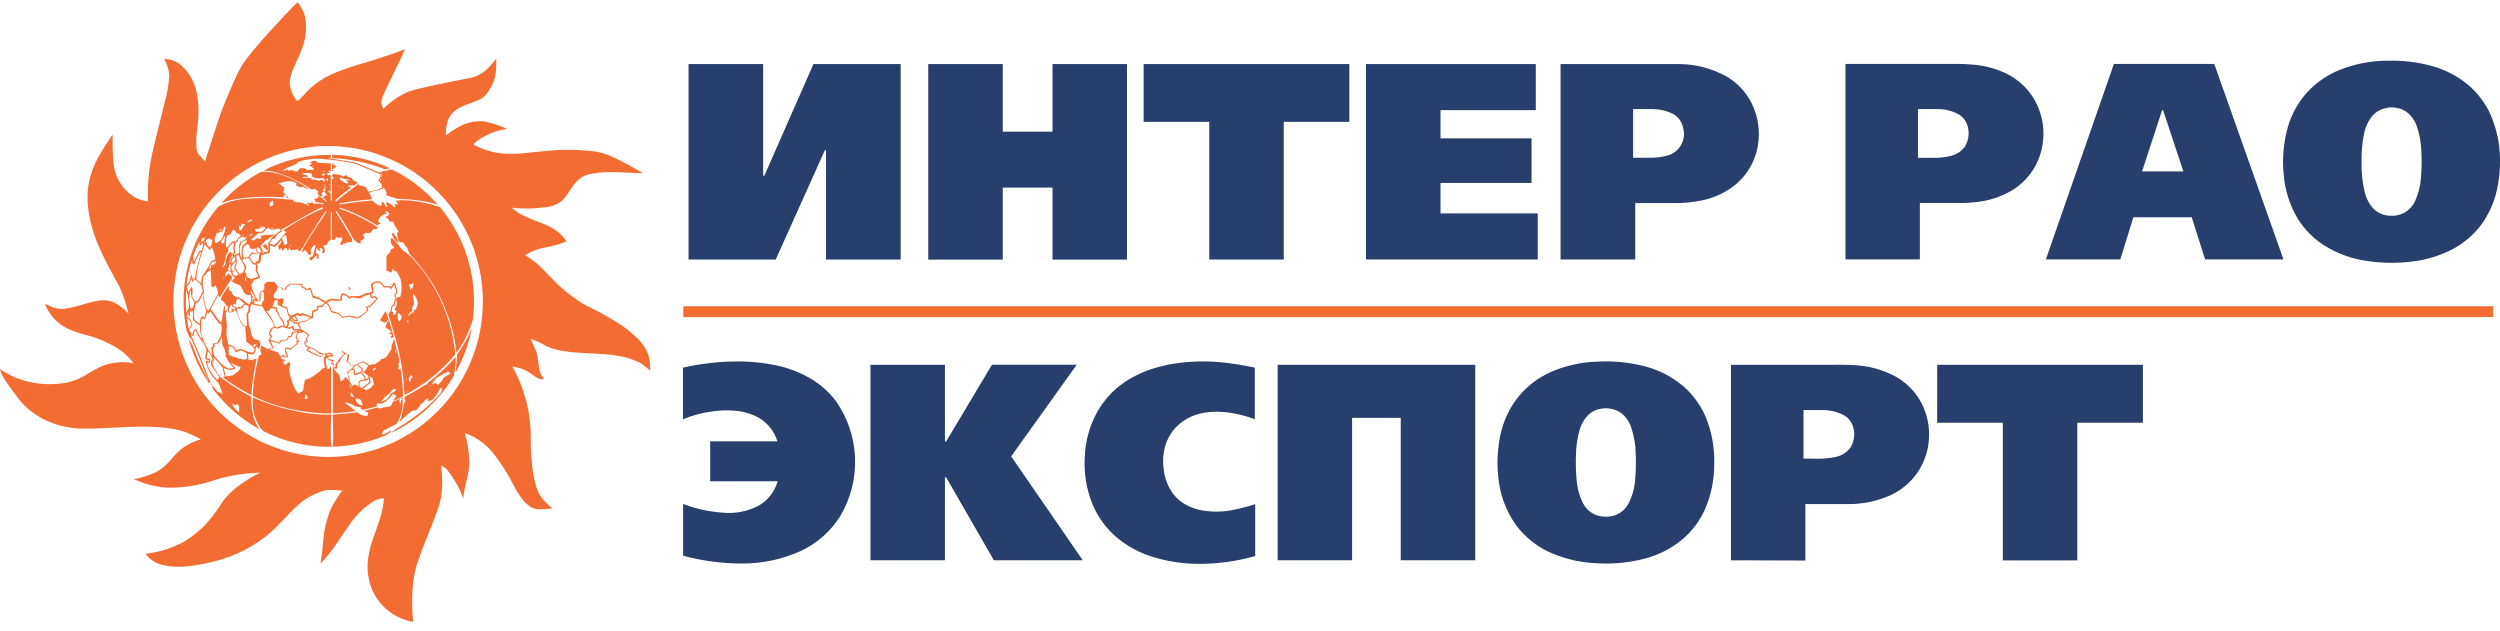 <svg width="218" height="55" viewBox="0 0 218 55" fill="none" xmlns="http://www.w3.org/2000/svg">
<path fill-rule="evenodd" clip-rule="evenodd" d="M25.917 0.189H25.949C26.348 0.671 26.598 1.259 26.669 1.882C26.732 2.65 26.63 3.422 26.369 4.146C26.173 4.749 25.861 5.304 25.617 5.887C25.425 6.29 25.306 6.724 25.265 7.169C25.289 7.777 25.519 8.359 25.917 8.818C26.109 8.69 26.281 8.536 26.429 8.359C27.122 7.539 27.991 6.888 28.97 6.453C29.615 6.178 30.273 5.937 30.943 5.73C31.551 5.537 32.167 5.38 32.771 5.175L34.096 4.737C34.505 4.608 34.906 4.454 35.296 4.274C35.157 4.669 34.99 5.053 34.796 5.424C34.44 6.156 34.072 6.888 33.728 7.627C33.588 7.925 33.452 8.223 33.328 8.528C33.276 8.687 33.257 8.856 33.274 9.023C33.29 9.19 33.341 9.351 33.423 9.497C34.045 8.866 34.779 8.358 35.588 8.001C36.24 7.78 36.917 7.648 37.589 7.491C38.729 7.242 39.878 7.012 41.026 6.787C41.523 6.695 41.985 6.468 42.362 6.132C42.694 5.819 43 5.479 43.275 5.115C43.283 5.543 43.267 5.971 43.227 6.397C43.154 6.902 42.969 7.385 42.687 7.808C42.507 8.161 42.229 8.453 41.886 8.649C41.33 8.918 40.726 9.075 40.166 9.348C39.694 9.562 39.312 9.935 39.085 10.402C38.926 10.85 38.86 11.326 38.889 11.801C39.336 11.45 39.817 11.147 40.326 10.896C40.74 10.711 41.185 10.603 41.638 10.579C41.938 10.551 42.24 10.578 42.531 10.659C43.114 10.796 43.682 10.992 44.227 11.242C43.577 11.317 42.947 11.515 42.37 11.825C42.018 11.99 41.691 12.204 41.398 12.46C41.354 12.508 41.266 12.613 41.358 12.653C41.976 12.974 42.638 13.199 43.323 13.321C44.743 13.566 46.176 13.28 47.592 13.164C48.963 13.022 50.345 13.032 51.714 13.192C52.312 13.26 52.896 13.43 53.438 13.694C54.346 14.097 55.203 14.615 56.071 15.098C55.139 15.098 54.21 15.001 53.27 15.009C52.645 15.001 52.021 15.062 51.41 15.19C51.049 15.262 50.713 15.428 50.437 15.673C49.833 16.199 49.565 17.007 48.961 17.538C48.516 17.877 47.977 18.066 47.42 18.081C46.492 18.212 45.55 18.222 44.619 18.109C44.987 18.448 45.411 18.72 45.872 18.913C46.568 19.223 47.308 19.432 47.98 19.79C48.555 20.08 49.047 20.513 49.409 21.048C48.801 21.291 48.169 21.47 47.524 21.583C47.007 21.675 46.508 21.852 46.048 22.105C45.964 22.154 45.884 22.21 45.8 22.262C46.238 22.519 46.648 22.824 47.02 23.171C47.544 23.653 48.012 24.192 48.52 24.691C48.932 25.093 49.373 25.462 49.841 25.796C50.218 26.088 50.612 26.357 51.021 26.6C52.157 27.125 53.252 27.737 54.294 28.43C54.751 28.764 55.185 29.128 55.595 29.519C56.042 29.944 56.379 30.473 56.575 31.059C56.675 31.471 56.715 31.895 56.695 32.318C56.411 32.089 56.135 31.847 55.835 31.646C55.236 31.346 54.595 31.138 53.934 31.031C52.386 30.762 50.805 30.87 49.253 30.629C48.703 30.553 48.165 30.406 47.652 30.191C47.216 29.928 46.755 29.71 46.276 29.54C46.428 29.889 46.58 30.235 46.728 30.585C46.98 31.212 46.908 31.912 47.128 32.539C47.2 32.728 47.31 32.901 47.452 33.045C47.336 33.075 47.214 33.077 47.096 33.053C46.978 33.029 46.867 32.978 46.772 32.905C46.496 32.748 46.264 32.527 45.972 32.374C45.573 32.153 45.133 32.016 44.679 31.972C45.737 33.844 46.288 35.962 46.28 38.115C46.273 39.014 46.322 39.912 46.428 40.805C46.49 41.357 46.601 41.901 46.76 42.433C46.854 42.761 47 43.072 47.192 43.354C47.481 43.709 47.806 44.034 48.16 44.323C47.764 44.389 47.362 44.416 46.96 44.403C46.698 44.4 46.441 44.324 46.22 44.182C45.842 43.905 45.521 43.557 45.275 43.157C44.875 42.546 44.575 41.874 44.203 41.247C43.896 40.746 43.566 40.258 43.211 39.784C42.892 39.342 42.515 38.946 42.09 38.606C41.617 38.242 41.089 37.955 40.526 37.758C40.767 38.556 40.901 39.384 40.926 40.218C40.95 41.332 40.474 42.381 40.39 43.483C40.238 42.997 40.027 42.533 39.762 42.1C39.56 41.743 39.333 41.401 39.081 41.078C38.934 40.858 38.719 40.693 38.469 40.608C38.584 41.471 38.591 42.345 38.489 43.209C38.402 43.7 38.268 44.18 38.089 44.645C37.609 46.012 37.001 47.326 36.532 48.693C36.291 49.352 36.123 50.036 36.032 50.732C35.904 51.888 35.904 53.054 36.032 54.209H35.92C35.163 54.061 34.453 53.731 33.85 53.248C33.247 52.765 32.769 52.143 32.455 51.435C32.163 50.722 32.027 49.955 32.055 49.184C32.1 48.457 32.25 47.741 32.499 47.057C32.899 45.879 33.411 44.717 33.48 43.459C33.183 43.449 32.889 43.523 32.631 43.672C31.708 44.256 30.925 45.038 30.338 45.963C29.562 47.041 28.894 48.211 27.938 49.144C28.057 48.472 28.142 47.794 28.19 47.113C28.253 46.288 28.43 45.476 28.718 44.701C28.889 44.264 29.111 43.848 29.378 43.463C29.509 43.219 29.669 42.992 29.854 42.787C29.457 42.731 29.055 42.707 28.654 42.715C28.396 42.738 28.144 42.801 27.906 42.904C27.329 43.104 26.789 43.395 26.305 43.768C25.799 44.189 25.326 44.647 24.889 45.139C24.489 45.541 24.088 45.975 23.664 46.365C22.284 47.579 20.639 48.448 18.863 48.902C18.025 49.139 17.168 49.3 16.302 49.385C15.596 49.464 14.882 49.426 14.189 49.272C13.583 49.143 13.048 48.79 12.689 48.283C13.916 48.157 15.104 47.772 16.174 47.154C17.17 46.534 18.033 45.722 18.715 44.765C18.975 44.423 19.207 44.054 19.447 43.696C19.788 43.239 20.192 42.833 20.647 42.49C21.282 41.986 21.974 41.558 22.708 41.215C21.893 41.235 21.081 41.32 20.279 41.468C19.698 41.579 19.125 41.727 18.563 41.911C17.226 42.365 15.819 42.569 14.409 42.514C13.463 42.43 12.539 42.182 11.676 41.782C12.296 41.674 12.899 41.489 13.473 41.231C13.866 41.042 14.224 40.788 14.533 40.479C14.953 40.077 15.297 39.583 15.734 39.209C16.262 38.79 16.869 38.484 17.518 38.308C17.073 38.057 16.609 37.842 16.13 37.665C15.505 37.46 14.857 37.331 14.201 37.283C11.912 37.054 9.624 37.4 7.331 37.371C6.989 37.377 6.646 37.358 6.307 37.315C5.419 37.202 4.557 36.939 3.758 36.535C3.268 36.28 2.811 35.966 2.397 35.598C2.161 35.398 1.943 35.178 1.745 34.939C1.273 34.344 0.827 33.732 0.409 33.102C0.232 32.818 0.088 32.514 -0.02 32.197C0.293 32.382 0.609 32.567 0.933 32.74C1.483 33.009 2.065 33.205 2.665 33.323C3.8 33.572 4.976 33.564 6.106 33.299C6.649 33.144 7.165 32.91 7.639 32.603C8.046 32.345 8.47 32.114 8.907 31.912C9.293 31.763 9.697 31.667 10.108 31.626C10.629 31.535 11.163 31.561 11.672 31.703C11.396 31.334 11.078 30.999 10.724 30.705C10.272 30.363 9.782 30.074 9.264 29.845C8.773 29.611 8.263 29.42 7.739 29.274C7.091 29.119 6.457 28.907 5.846 28.639C4.959 28.184 4.27 27.417 3.91 26.484C4.09 26.557 4.267 26.64 4.438 26.733C4.891 26.939 5.398 26.991 5.882 26.882C6.763 26.741 7.591 26.395 8.467 26.243C8.958 26.136 9.47 26.18 9.936 26.371C10.417 26.616 10.849 26.948 11.208 27.352C11.05 26.683 10.843 26.025 10.588 25.386C10.372 24.843 10.04 24.357 9.788 23.838C9.388 23.127 9.019 22.403 8.695 21.659C8.182 20.551 7.842 19.37 7.687 18.157C7.591 17.402 7.614 16.637 7.755 15.89C7.914 15.138 8.183 14.414 8.555 13.743C8.931 13.047 9.376 12.384 9.816 11.732C9.816 12.537 9.816 13.341 9.892 14.145C9.956 15.148 10.408 16.086 11.152 16.758C11.633 17.206 12.245 17.488 12.897 17.562C12.897 17.16 12.897 16.718 12.897 16.3C12.934 15.383 13.047 14.472 13.233 13.574C13.365 12.915 13.541 12.263 13.697 11.608C13.917 10.719 14.133 9.835 14.353 8.946C14.566 8.218 14.701 7.468 14.753 6.711C14.757 6.158 14.597 5.616 14.293 5.155C14.738 5.135 15.177 5.256 15.55 5.501C16.035 5.854 16.434 6.315 16.714 6.847C16.991 7.395 17.17 7.987 17.242 8.596C17.339 9.429 17.329 10.271 17.214 11.101C17.122 11.686 17.095 12.279 17.134 12.87C17.138 13.059 17.19 13.243 17.286 13.405C17.46 13.644 17.658 13.864 17.878 14.06L18.791 11.246C18.975 10.691 19.139 10.128 19.359 9.585C19.675 8.781 20.003 7.977 20.359 7.173C20.575 6.67 20.82 6.18 21.091 5.706C21.388 5.267 21.707 4.845 22.048 4.439C22.848 3.478 23.68 2.558 24.533 1.645C25.001 1.154 25.461 0.652 25.957 0.189H25.917ZM28.222 12.738C27.822 12.738 27.445 12.778 27.061 12.822C23.557 13.23 20.351 15.002 18.13 17.756C15.91 20.511 14.851 24.03 15.182 27.56C15.513 31.089 17.206 34.348 19.899 36.638C22.592 38.928 26.071 40.067 29.59 39.811C33.108 39.555 36.388 37.924 38.724 35.268C41.061 32.612 42.269 29.142 42.09 25.602C41.911 22.061 40.359 18.732 37.767 16.328C35.175 13.923 31.748 12.634 28.222 12.738ZM23.02 14.868C23.357 14.886 23.692 14.935 24.02 15.013C25.146 15.353 26.212 15.866 27.181 16.533C27.309 16.485 27.445 16.46 27.582 16.461C27.555 16.471 27.532 16.489 27.515 16.513C27.499 16.537 27.49 16.564 27.49 16.593C27.583 16.611 27.678 16.624 27.774 16.63C27.73 16.698 27.674 16.77 27.698 16.855C27.724 16.939 27.778 17.013 27.85 17.064C27.922 17.115 28.009 17.14 28.098 17.136C28.104 17.095 28.099 17.052 28.084 17.013C28.07 16.973 28.046 16.938 28.014 16.911C28.064 16.82 28.147 16.753 28.246 16.722C28.244 16.697 28.244 16.671 28.246 16.646L28.126 16.585C28.126 16.553 28.158 16.521 28.178 16.489L28.362 16.441C28.362 16.469 28.382 16.497 28.39 16.529L28.298 16.593C28.298 16.691 28.334 16.785 28.398 16.859C28.398 16.883 28.398 16.931 28.398 16.955C28.436 16.951 28.476 16.958 28.511 16.973C28.547 16.989 28.578 17.013 28.602 17.044C28.542 17.044 28.486 17.007 28.426 16.995L28.382 17.088H28.29C28.29 17.088 28.29 17.136 28.27 17.156L28.11 17.188L28.51 17.534L28.422 17.594C28.221 17.379 27.989 17.195 27.734 17.048C27.734 17.092 27.762 17.14 27.778 17.188C27.732 17.242 27.673 17.281 27.606 17.301C27.534 17.325 27.43 17.321 27.401 17.413C27.441 17.438 27.478 17.465 27.514 17.494L27.433 17.574C27.698 17.635 27.966 17.683 28.234 17.743L28.19 17.832C27.903 17.737 27.595 17.725 27.302 17.795C27.302 17.763 27.302 17.699 27.326 17.667C27.23 17.661 27.133 17.661 27.037 17.667C27.023 17.685 27.009 17.703 26.997 17.723L26.781 17.675C26.781 17.791 26.869 17.848 26.945 17.904C26.937 17.919 26.927 17.931 26.913 17.942C26.9 17.952 26.885 17.96 26.869 17.964C26.814 17.906 26.764 17.845 26.717 17.779C26.681 17.788 26.646 17.802 26.613 17.82C26.465 17.735 26.297 17.619 26.121 17.699L26.073 17.594L25.873 17.671C25.873 17.53 25.729 17.598 25.649 17.622C25.617 17.554 25.585 17.49 25.557 17.422C25.325 17.401 25.089 17.385 24.857 17.361L24.801 17.41C24.786 17.39 24.773 17.37 24.761 17.349C23.533 17.237 22.298 17.244 21.071 17.369C20.39 17.452 19.728 17.653 19.115 17.964C19.044 18.012 18.983 18.072 18.935 18.141C18.312 18.895 17.775 19.716 17.334 20.59C16.074 23.131 15.697 26.023 16.266 28.804C16.377 29.103 16.511 29.393 16.666 29.672C16.638 29.552 16.606 29.431 16.586 29.31C17.098 30.472 17.574 31.654 18.03 32.84C18.088 32.969 18.13 33.104 18.154 33.242C18.006 32.989 17.946 32.692 17.798 32.438C17.41 31.702 17.077 30.937 16.802 30.151L16.426 29.455C16.797 30.902 17.423 32.27 18.274 33.496C18.258 33.466 18.243 33.435 18.23 33.403C18.252 33.371 18.276 33.34 18.302 33.311C18.375 33.404 18.442 33.502 18.503 33.604C18.53 33.634 18.544 33.673 18.544 33.713C18.544 33.753 18.53 33.792 18.503 33.821C19.605 35.314 21.017 36.548 22.64 37.44C22.465 37.207 22.322 36.951 22.216 36.68C21.986 36.009 21.881 35.302 21.904 34.593C21.1 34.174 20.329 33.693 19.599 33.154C19.495 33.062 19.381 32.983 19.259 32.917C19.221 32.895 19.19 32.863 19.171 32.824C19.023 32.607 18.855 32.398 18.723 32.169C18.591 31.985 18.523 31.764 18.527 31.538C18.571 31.494 18.639 31.457 18.655 31.393C18.647 31.313 18.635 31.234 18.619 31.156C18.887 31.421 19.138 31.703 19.371 32C19.408 32.061 19.433 32.13 19.443 32.201C19.495 32.426 19.543 32.647 19.595 32.868L19.423 32.889C20.203 33.486 21.038 34.008 21.916 34.449C21.996 33.384 22.151 32.327 22.38 31.284H22.204C22.148 31.336 22.083 31.376 22.012 31.401C21.897 31.414 21.78 31.4 21.672 31.361C21.672 31.196 21.636 31.027 21.624 30.862C21.768 30.886 21.914 30.902 22.06 30.91C22.145 30.829 22.222 30.739 22.288 30.641C22.306 30.545 22.306 30.447 22.288 30.352C22.332 30.307 22.368 30.259 22.412 30.215L22.588 30.48C22.644 30.247 22.78 29.994 22.644 29.765C22.524 29.612 22.308 29.62 22.14 29.555C22.072 29.427 21.984 29.31 21.924 29.178C21.905 29 21.874 28.824 21.832 28.651C21.8 28.558 21.74 28.478 21.704 28.386C21.672 28.056 21.66 27.726 21.64 27.396L21.828 27.143C21.814 27.022 21.814 26.899 21.828 26.777C21.855 26.677 21.901 26.583 21.964 26.5C22.236 26.713 22.616 26.596 22.912 26.753C23.136 27.384 23.788 27.782 23.888 28.466C23.815 28.513 23.744 28.564 23.676 28.619C23.544 28.703 23.52 28.876 23.468 29.021C23.416 29.166 23.536 29.278 23.616 29.379C23.523 29.451 23.446 29.543 23.392 29.648C23.542 29.866 23.654 30.108 23.724 30.364L23.512 30.32L23.372 30.48C23.194 30.338 22.998 30.222 22.788 30.134C22.74 30.273 22.712 30.418 22.704 30.565C22.718 30.679 22.758 30.789 22.82 30.886C22.727 30.931 22.641 30.988 22.564 31.055C22.272 32.19 22.092 33.351 22.028 34.521C22.757 34.876 23.515 35.171 24.293 35.401C25.784 35.831 27.327 36.051 28.878 36.057C28.878 35.011 28.878 33.967 28.878 32.925C28.878 32.591 28.878 32.257 28.878 31.928C28.806 31.999 28.749 32.083 28.71 32.177H28.526C28.486 31.968 28.446 31.775 28.41 31.546C28.401 31.431 28.412 31.315 28.442 31.204L28.566 31.224C28.61 31.296 28.638 31.401 28.726 31.433C28.809 31.454 28.893 31.469 28.978 31.477C28.934 31.526 28.886 31.574 28.842 31.626C28.863 31.674 28.896 31.715 28.937 31.747C28.978 31.779 29.027 31.799 29.078 31.807C29.102 31.924 29.118 32.068 29.226 32.141C29.334 32.213 29.354 32.121 29.41 32.093C29.404 31.976 29.404 31.859 29.41 31.743C29.622 31.61 29.686 31.361 29.81 31.152C29.912 31.045 30.02 30.946 30.134 30.854C30.202 30.875 30.269 30.899 30.334 30.927C30.279 31.145 30.235 31.367 30.202 31.59H30.407C30.442 31.687 30.49 31.779 30.551 31.863C30.623 31.92 30.719 31.908 30.803 31.928C30.719 32.145 30.506 32.257 30.334 32.394C30.287 32.418 30.294 32.483 30.294 32.531C30.294 32.752 30.451 32.933 30.41 33.17C30.323 33.082 30.262 32.957 30.142 32.905C30.022 32.852 30.054 32.989 30.022 33.037C29.989 33.099 29.937 33.15 29.874 33.181C29.811 33.212 29.74 33.222 29.67 33.21C29.681 33.051 29.656 32.892 29.598 32.744C29.487 32.6 29.363 32.465 29.23 32.342C29.183 32.204 29.114 32.075 29.026 31.96C29.026 33.319 29.026 34.678 29.026 36.041C29.698 36.005 30.366 35.94 31.027 35.852L30.046 35.08C30.384 35.121 30.707 35.246 30.987 35.442C31.135 35.49 31.303 35.478 31.455 35.53C31.455 35.574 31.455 35.614 31.455 35.659H31.599C31.597 35.692 31.597 35.726 31.599 35.759C32.035 35.651 32.479 35.55 32.915 35.425L32.835 35.309C32.891 35.253 32.915 35.108 33.015 35.156C33.144 35.207 33.287 35.207 33.416 35.156C33.739 34.965 34.013 34.701 34.216 34.384C34.364 34.324 34.476 34.473 34.58 34.553C34.454 34.66 34.358 34.799 34.304 34.955C34.588 34.839 34.868 34.706 35.144 34.573C35.132 33.839 35.077 33.106 34.98 32.378C34.98 32.33 34.928 32.298 34.908 32.257H34.948C34.938 32.178 34.922 32.101 34.9 32.024C34.9 32.076 34.9 32.125 34.9 32.177C34.854 32.212 34.797 32.228 34.74 32.221C34.734 32.195 34.726 32.17 34.716 32.145C34.812 32 34.756 31.823 34.744 31.666L34.828 31.622C34.809 31.218 34.723 30.819 34.572 30.444C34.566 30.336 34.545 30.229 34.508 30.127C34.452 29.913 34.404 29.696 34.344 29.483C34.32 29.809 34.096 30.094 34.136 30.428C34 30.641 33.872 30.866 33.736 31.075C33.624 31.168 33.492 31.232 33.371 31.317L33.239 31.276C33.206 31.352 33.167 31.426 33.123 31.497C32.95 31.564 32.792 31.665 32.659 31.795L32.607 31.739C32.471 31.76 32.337 31.795 32.207 31.843C32.052 31.715 31.881 31.609 31.699 31.526C31.639 31.497 31.579 31.526 31.527 31.562C31.347 31.646 31.167 31.723 30.983 31.791C30.939 31.791 30.927 31.843 30.911 31.883H30.619C30.584 31.794 30.543 31.708 30.494 31.626C30.454 31.566 30.375 31.566 30.314 31.542C30.403 31.351 30.442 31.14 30.427 30.931C30.291 30.842 30.13 30.806 29.99 30.721C29.944 30.66 29.891 30.604 29.834 30.553L29.782 30.589C29.818 30.705 29.934 30.778 30.006 30.874C29.814 31.018 29.648 31.195 29.518 31.397C29.474 31.473 29.454 31.574 29.374 31.618C29.294 31.662 29.278 31.674 29.262 31.727C29.256 31.82 29.256 31.914 29.262 32.008H29.154C29.154 31.904 29.154 31.795 29.118 31.691C29.054 31.691 28.986 31.67 28.922 31.654L29.15 31.425C29.005 31.361 28.848 31.327 28.69 31.325C28.658 31.248 28.626 31.176 28.59 31.104C28.75 31.104 28.91 31.104 29.074 31.071C29.062 31.012 29.036 30.956 28.999 30.907C28.962 30.859 28.915 30.82 28.86 30.793C28.806 30.765 28.746 30.751 28.685 30.751C28.625 30.75 28.565 30.764 28.51 30.79C28.356 30.852 28.184 30.852 28.03 30.79C27.682 30.661 27.422 30.352 27.049 30.279C26.915 30.235 26.789 30.169 26.677 30.082C26.677 30.006 26.649 29.93 26.637 29.853H26.849C26.849 29.728 26.793 29.608 26.761 29.483C26.825 29.411 26.917 29.355 26.949 29.262C26.945 29.221 26.931 29.181 26.907 29.147C26.883 29.113 26.851 29.087 26.813 29.069C26.605 28.944 26.413 28.812 26.205 28.667C26.205 28.607 26.205 28.542 26.205 28.482C26.166 28.423 26.119 28.371 26.065 28.325C26.097 28.249 26.105 28.14 26.197 28.112C26.289 28.084 26.517 28.112 26.661 28.032C26.855 27.905 27.065 27.805 27.285 27.734C27.309 27.553 27.317 27.372 27.334 27.195C27.447 27.18 27.558 27.147 27.662 27.099C27.716 27.005 27.751 26.901 27.766 26.793C27.885 26.796 28.004 26.788 28.122 26.769C28.206 26.729 28.21 26.625 28.238 26.548C28.303 26.511 28.371 26.48 28.442 26.456C28.53 26.556 28.626 26.653 28.706 26.761C28.786 26.87 28.766 27.111 28.906 27.216C29.046 27.32 29.282 27.304 29.458 27.384C29.634 27.465 29.718 27.606 29.858 27.71C30.07 27.678 30.282 27.638 30.491 27.614C30.691 27.654 30.891 27.734 31.079 27.774C31.211 27.762 31.338 27.715 31.447 27.638C31.694 27.466 31.921 27.266 32.123 27.043L32.039 26.809C32.151 26.777 32.295 26.809 32.367 26.693C32.568 26.489 32.759 26.276 32.939 26.054C32.879 25.962 32.802 25.883 32.711 25.82C32.606 25.812 32.501 25.833 32.407 25.881L32.371 25.644C32.459 25.599 32.563 25.547 32.579 25.439C32.569 25.24 32.538 25.044 32.487 24.852C32.563 24.791 32.639 24.727 32.707 24.663H33.107C33.243 24.795 33.364 24.944 33.508 25.065C33.652 25.065 33.796 25.065 33.936 25.065C34.012 25.089 34.04 25.201 34.128 25.193C34.216 25.077 34.288 24.944 34.376 24.823C34.448 25.044 34.504 25.274 34.572 25.499C34.498 25.566 34.435 25.643 34.384 25.728C34.384 25.845 34.46 25.941 34.504 26.046C34.394 26.184 34.335 26.355 34.336 26.532C34.268 26.564 34.188 26.588 34.152 26.661C34.068 26.838 34.124 27.063 33.988 27.22C33.936 27.292 33.844 27.364 33.876 27.465C34.092 28.104 34.276 28.751 34.456 29.399C34.923 30.993 35.192 32.639 35.256 34.3L35.56 34.143L35.6 34.183H35.52C35.44 34.231 35.356 34.276 35.272 34.32V34.453C36.962 33.59 38.459 32.392 39.674 30.931C39.692 30.836 39.692 30.739 39.674 30.645C39.35 27.704 38.122 24.937 36.16 22.729C35.977 22.507 35.771 22.306 35.544 22.13C35.356 21.981 35.144 21.848 34.972 21.687C34.758 21.316 34.471 20.993 34.128 20.738C34.066 20.88 34.057 21.039 34.103 21.187C34.148 21.335 34.245 21.461 34.376 21.543L34.344 21.631C34.23 21.661 34.124 21.717 34.036 21.796C34.036 21.864 34.064 21.949 34.004 22.001L33.7 22.327C33.7 22.769 33.7 23.211 33.7 23.649H33.896L33.992 23.758H34.12C34.17 23.665 34.214 23.568 34.252 23.468H34.348C34.348 23.513 34.324 23.561 34.316 23.605C34.408 23.633 34.504 23.653 34.596 23.677C34.708 23.911 34.848 24.132 34.944 24.369C35.05 24.878 35.038 25.405 34.908 25.909C34.834 25.897 34.758 25.897 34.684 25.909C34.652 25.945 34.64 25.993 34.608 26.034C34.546 25.955 34.504 25.863 34.484 25.764C34.531 25.682 34.59 25.607 34.66 25.543C34.632 25.23 34.548 24.925 34.412 24.642H34.344C34.248 24.775 34.168 24.92 34.076 25.044L33.984 24.952H33.54L33.199 24.602C33.171 24.582 33.147 24.542 33.107 24.546C32.987 24.538 32.867 24.538 32.747 24.546C32.597 24.591 32.459 24.673 32.347 24.783C32.347 25 32.427 25.209 32.455 25.422C32.303 25.511 32.13 25.556 31.955 25.555C31.791 25.555 31.679 25.7 31.527 25.756C31.257 25.829 30.975 25.845 30.699 25.804C30.612 25.809 30.528 25.84 30.459 25.893C30.376 25.805 30.282 25.729 30.178 25.668C30.068 25.622 29.952 25.588 29.834 25.567C29.772 25.64 29.727 25.726 29.702 25.818C29.677 25.911 29.673 26.008 29.69 26.102C29.437 26.1 29.184 26.08 28.934 26.042C28.726 26.095 28.529 26.183 28.35 26.303L28.226 26.158C28.161 26.157 28.097 26.144 28.038 26.118C27.969 26.066 27.903 26.01 27.842 25.949C27.73 25.901 27.59 25.929 27.494 25.841C27.398 25.752 27.381 25.808 27.322 25.82C27.267 25.563 27.181 25.313 27.065 25.077L26.717 25.201C26.673 25.069 26.525 25.052 26.409 25.024C26.377 24.936 26.357 24.848 26.317 24.763C26.249 24.745 26.179 24.737 26.109 24.739H25.177C25.177 24.791 25.177 24.843 25.153 24.9C25.077 24.9 24.993 24.9 24.969 25.008L24.861 25.044L24.885 25.278H24.749C24.701 25.201 24.669 25.097 24.577 25.069C24.479 25.048 24.38 25.037 24.28 25.036L23.92 24.578C23.768 24.558 23.613 24.558 23.46 24.578C23.284 24.526 23.164 24.699 23.036 24.787C23.056 24.97 23.056 25.155 23.036 25.338C22.996 25.318 22.952 25.262 22.908 25.306C22.776 25.39 22.616 25.511 22.62 25.684V26.235H22.524C22.196 25.793 21.979 25.279 21.892 24.735H21.996C22.052 24.622 22.068 24.478 22.176 24.393C22.317 24.343 22.461 24.302 22.608 24.273C22.652 24.273 22.708 24.22 22.68 24.172C22.628 23.975 22.492 23.81 22.432 23.617C22.456 23.428 22.536 23.215 22.408 23.05C22.408 23.026 22.408 22.986 22.436 22.966C22.52 22.966 22.632 22.994 22.68 22.901C22.758 22.697 22.791 22.477 22.776 22.258C22.98 22.194 23.176 22.134 23.396 22.077C23.43 22.068 23.46 22.05 23.485 22.026C23.509 22.001 23.527 21.97 23.536 21.937C23.572 21.758 23.572 21.573 23.536 21.394C23.672 21.461 23.816 21.511 23.964 21.543C24.157 21.337 24.364 21.14 24.549 20.936C24.537 21.034 24.51 21.131 24.469 21.221C24.411 21.3 24.342 21.371 24.265 21.43C24.262 21.547 24.287 21.662 24.337 21.768C24.436 21.808 24.469 21.663 24.533 21.611C24.564 21.698 24.602 21.782 24.645 21.864H24.693C24.741 21.792 24.777 21.712 24.821 21.635H25.009C25.009 21.712 25.009 21.796 25.097 21.832L25.281 21.587L25.305 21.804C25.541 21.804 25.777 21.768 26.013 21.748C26.013 21.788 25.985 21.856 26.013 21.88C26.084 21.882 26.155 21.875 26.225 21.86C26.905 20.71 27.606 19.573 28.366 18.475C28.386 18.411 28.502 18.423 28.482 18.475C27.834 19.432 27.169 20.381 26.589 21.382C26.466 21.569 26.379 21.777 26.333 21.997C26.445 21.959 26.544 21.893 26.621 21.804C26.737 21.933 26.833 22.081 26.941 22.206C26.985 22.274 27.057 22.206 27.101 22.17C27.206 22.089 27.073 21.965 27.077 21.864C27.1 21.764 27.143 21.669 27.204 21.587C27.265 21.503 27.341 21.434 27.43 21.382L27.53 21.41C27.453 21.695 27.378 21.981 27.305 22.262C27.305 22.299 27.305 22.339 27.25 22.351C27.149 22.407 27.045 22.451 26.945 22.5C26.955 22.539 26.973 22.575 26.998 22.607C27.023 22.639 27.054 22.665 27.089 22.684C27.125 22.684 27.181 22.737 27.209 22.684C27.323 22.522 27.458 22.374 27.61 22.246V22.487C27.656 22.524 27.711 22.549 27.77 22.56L27.834 22.487L27.766 22.427C27.766 22.351 27.766 22.274 27.786 22.202C27.701 22.163 27.618 22.118 27.538 22.069C27.529 21.896 27.57 21.724 27.658 21.575C27.658 21.651 27.658 21.76 27.738 21.804C27.818 21.848 27.882 21.9 27.95 21.84C27.918 21.768 27.882 21.699 27.85 21.627C27.906 21.621 27.963 21.628 28.017 21.646C28.071 21.664 28.12 21.693 28.162 21.732C28.128 21.817 28.109 21.909 28.106 22.001C28.106 22.069 28.186 22.077 28.234 22.105C28.282 22.044 28.314 21.973 28.33 21.896C28.32 21.732 28.271 21.572 28.186 21.43C28.299 21.409 28.409 21.375 28.514 21.329C28.558 21.253 28.584 21.168 28.59 21.08L28.842 20.931C28.842 20.127 28.842 19.323 28.842 18.519H28.942C28.942 19.323 28.942 20.107 28.942 20.903C29.018 20.915 29.095 20.915 29.17 20.903C29.23 20.831 29.274 20.742 29.33 20.666C29.385 20.686 29.436 20.715 29.482 20.75C29.562 20.75 29.63 20.69 29.706 20.674C29.751 20.689 29.79 20.72 29.815 20.76C29.84 20.8 29.852 20.848 29.846 20.895C29.793 21.039 29.719 21.175 29.626 21.297C29.66 21.32 29.698 21.336 29.738 21.343C29.778 21.351 29.819 21.35 29.858 21.342C29.934 21.309 29.954 21.221 29.982 21.153C30.009 21.202 30.05 21.242 30.098 21.269C30.17 21.217 30.227 21.133 30.323 21.128C30.461 21.144 30.601 21.116 30.723 21.048C30.706 20.856 30.634 20.673 30.515 20.521C30.114 19.83 29.714 19.142 29.27 18.471L29.362 18.411C29.875 19.175 30.349 19.966 30.783 20.779C30.851 20.893 30.942 20.991 31.051 21.068C31.155 21.153 31.287 21.253 31.451 21.201C31.487 21.137 31.451 21.052 31.423 20.98C31.497 20.969 31.567 20.942 31.628 20.899C31.689 20.857 31.739 20.8 31.775 20.735C31.775 20.634 31.671 20.566 31.655 20.473C31.746 20.397 31.845 20.333 31.951 20.28C32.063 20.389 32.219 20.28 32.351 20.28L32.531 19.962C32.635 19.974 32.74 19.974 32.843 19.962C32.911 19.962 32.899 19.862 32.915 19.81C31.888 19.123 30.772 18.582 29.598 18.201C29.598 18.169 29.626 18.137 29.638 18.101C30.806 18.49 31.919 19.031 32.947 19.709V19.576C33.027 19.544 33.195 19.576 33.175 19.452C33.103 19.396 33.023 19.351 32.947 19.303C32.993 19.154 33.071 19.016 33.175 18.901C33.319 18.759 33.504 18.666 33.704 18.636C33.702 18.608 33.702 18.579 33.704 18.551L33.584 18.503L33.664 18.39C33.769 18.45 33.867 18.521 33.956 18.604C33.897 18.684 33.846 18.77 33.804 18.861H33.624C33.624 19.006 33.804 19.026 33.88 19.122C33.956 19.219 33.928 19.255 33.956 19.315C34.088 19.337 34.222 19.345 34.356 19.339C34.342 19.398 34.341 19.458 34.354 19.516C34.366 19.575 34.392 19.63 34.428 19.677C34.528 19.858 34.652 20.027 34.768 20.2L34.624 20.308C34.627 20.551 34.675 20.791 34.768 21.016C34.804 21.061 34.852 21.096 34.906 21.115C34.961 21.135 35.019 21.14 35.076 21.128L35.236 21.221C35.236 21.249 35.236 21.297 35.236 21.322C35.397 21.446 35.52 21.615 35.588 21.808C35.64 21.929 35.648 22.077 35.748 22.178C36.688 23.164 37.495 24.27 38.149 25.467C38.848 26.771 39.352 28.172 39.646 29.624C39.706 30.006 39.75 30.388 39.802 30.77C40.441 29.897 40.924 28.918 41.23 27.879C41.456 26.13 41.316 24.353 40.821 22.662C40.326 20.97 39.485 19.4 38.353 18.053C37.195 17.651 35.977 17.447 34.752 17.45L34.9 17.578C34.778 17.525 34.652 17.479 34.524 17.442C34.564 17.589 34.635 17.726 34.732 17.844C34.627 17.808 34.518 17.791 34.408 17.791C34.384 17.856 34.46 17.896 34.492 17.94L34.456 18.057C34.412 18.052 34.37 18.039 34.332 18.017C34.172 17.863 33.986 17.738 33.784 17.647C33.768 17.642 33.752 17.64 33.736 17.643C33.721 17.647 33.706 17.654 33.694 17.664C33.682 17.675 33.672 17.689 33.667 17.704C33.662 17.719 33.661 17.735 33.664 17.751C33.7 17.84 33.748 17.924 33.784 18.012L33.68 18.045C33.576 17.896 33.487 17.739 33.38 17.594H33.291C33.291 17.691 33.291 17.787 33.291 17.884L33.119 17.964C32.878 17.84 32.657 17.68 32.463 17.49C31.499 17.542 30.543 17.691 29.59 17.832C29.575 17.802 29.562 17.771 29.55 17.739C30.511 17.562 31.487 17.454 32.459 17.373C32.387 17.186 32.299 17.006 32.195 16.834C32.255 16.788 32.323 16.751 32.395 16.726C32.727 16.609 33.083 16.581 33.404 16.441C33.404 16.408 33.404 16.348 33.404 16.316C33.49 16.412 33.57 16.514 33.644 16.621C33.669 16.709 33.7 16.795 33.736 16.879C33.693 16.913 33.663 16.962 33.652 17.015C33.948 17.12 34.244 17.216 34.544 17.309C34.844 17.401 35.152 17.349 35.46 17.377C36.074 17.417 36.685 17.495 37.289 17.61C37.589 17.673 37.886 17.752 38.177 17.848C37.066 16.574 35.714 15.534 34.2 14.788C34.042 14.777 33.883 14.796 33.732 14.844L33.828 14.901C33.718 14.895 33.609 14.895 33.499 14.901C33.388 14.945 33.279 14.993 33.163 15.029L33.227 15.102C32.983 15.021 32.751 14.913 32.515 14.812L31.199 14.257C31.11 14.212 31.016 14.178 30.919 14.157L29.742 13.968C29.378 13.916 29.022 13.835 28.658 13.807L28.638 13.767L28.834 13.791V13.509C26.817 13.478 24.822 13.939 23.02 14.852V14.868ZM25.917 14.125C25.929 14.155 25.938 14.186 25.945 14.217C25.545 14.527 24.965 14.535 24.625 14.933C24.785 14.893 24.941 14.824 25.101 14.78C25.181 14.816 25.101 14.88 25.077 14.921C25.237 14.873 25.402 14.841 25.569 14.824L25.605 14.925L25.957 14.957C26.021 14.788 26.201 14.555 26.397 14.688C26.469 14.659 26.565 14.619 26.597 14.72C26.657 14.72 26.729 14.748 26.725 14.832L27.381 14.796C27.381 14.796 27.381 14.748 27.381 14.728C27.322 14.695 27.264 14.659 27.209 14.619L27.27 14.543C27.214 14.543 27.159 14.531 27.108 14.508C27.056 14.485 27.011 14.452 26.973 14.41C27.053 14.358 27.133 14.314 27.218 14.269C27.157 14.233 27.069 14.221 27.041 14.149C27.18 14.07 27.334 14.022 27.494 14.008C27.61 14.06 27.694 14.185 27.83 14.193C28.166 14.217 28.506 14.233 28.846 14.253C28.846 14.475 28.846 14.7 28.846 14.921C28.744 14.924 28.643 14.934 28.542 14.949C28.614 14.969 28.69 14.985 28.762 15.009C28.734 15.134 28.582 15.086 28.494 15.11L28.622 15.299L28.734 15.23L28.842 15.311C28.842 15.773 28.842 16.235 28.842 16.702L28.694 16.678L28.654 16.613L28.61 16.654L28.766 16.831L28.842 16.81C28.842 17.032 28.842 17.253 28.842 17.474H28.95C28.95 16.834 28.95 16.199 28.95 15.56L29.03 15.616L29.098 15.504C29.024 15.45 28.967 15.376 28.934 15.291C28.985 15.241 29.041 15.198 29.102 15.162C29.19 15.162 29.274 15.21 29.362 15.206C29.562 15.212 29.755 15.281 29.914 15.403C29.996 15.347 30.085 15.301 30.178 15.267C30.274 15.303 30.299 15.439 30.407 15.447C30.515 15.456 30.767 15.476 30.723 15.661L31.203 15.946C31.103 16.026 30.995 16.099 30.891 16.167C30.702 16.157 30.512 16.17 30.326 16.207C30.364 16.252 30.41 16.288 30.463 16.313C30.515 16.338 30.573 16.352 30.631 16.352C30.302 16.597 29.966 16.838 29.646 17.1C29.482 17.22 29.337 17.363 29.214 17.526L29.322 17.566C29.954 17.022 30.614 16.511 31.299 16.034V16.175C31.475 16.184 31.648 16.218 31.815 16.276C31.975 16.372 32.015 16.573 32.123 16.714C32.536 16.651 32.939 16.537 33.324 16.372L33.264 16.022L33.191 15.994C33.143 15.882 33.039 15.821 32.967 15.729C33.029 15.663 33.085 15.591 33.135 15.516C33.169 15.415 33.182 15.308 33.175 15.202L31.215 14.37C31.105 14.312 30.988 14.272 30.867 14.249C29.893 14.051 28.908 13.917 27.918 13.847C27.238 13.809 26.558 13.909 25.917 14.141V14.125ZM25.389 14.346C25.505 14.313 25.617 14.27 25.725 14.217C25.609 14.25 25.497 14.293 25.389 14.346ZM24.233 14.897C24.261 14.941 24.288 14.941 24.312 14.897C24.337 14.852 24.256 14.848 24.233 14.897ZM28.07 14.921L28.266 14.977L28.302 14.893L28.07 14.921ZM26.341 15.126V15.166C26.513 15.23 26.693 15.267 26.865 15.331C26.863 15.358 26.863 15.384 26.865 15.411L26.389 15.431V15.528C26.607 15.494 26.828 15.494 27.045 15.528C27.117 15.528 27.153 15.608 27.186 15.665C27.388 15.637 27.594 15.67 27.778 15.761C27.89 15.733 27.998 15.689 28.114 15.656L28.214 15.85L28.318 15.821L28.278 15.552C28.158 15.528 28.034 15.528 27.914 15.552C27.649 15.589 27.381 15.521 27.165 15.363L27.233 15.23L27.149 15.13C26.887 15.064 26.612 15.064 26.349 15.13L26.341 15.126ZM28.042 15.206L28.182 15.367C28.253 15.273 28.34 15.191 28.438 15.126C28.3 15.119 28.163 15.147 28.038 15.206H28.042ZM33.243 15.134C33.243 15.238 33.243 15.343 33.243 15.451L33.291 15.427C33.291 15.371 33.291 15.319 33.291 15.262L33.331 15.214L33.236 15.134H33.243ZM29.582 15.536C29.631 15.569 29.671 15.613 29.7 15.665C29.728 15.716 29.744 15.774 29.746 15.833C29.797 15.799 29.85 15.769 29.906 15.745C29.906 15.805 29.942 15.866 29.958 15.926C30.034 15.932 30.109 15.944 30.182 15.962C30.238 15.994 30.294 16.047 30.366 16.026C30.294 15.978 30.319 15.914 30.366 15.861L30.198 15.781C30.198 15.761 30.198 15.721 30.198 15.701C30.289 15.703 30.38 15.718 30.466 15.745L30.415 15.644C30.162 15.631 29.914 15.579 29.678 15.488L29.57 15.536H29.582ZM28.382 15.572C28.441 15.643 28.493 15.72 28.538 15.801C28.618 15.757 28.606 15.665 28.602 15.588H28.382V15.572ZM33.115 15.705C33.126 15.729 33.134 15.755 33.139 15.781C33.191 15.737 33.264 15.693 33.227 15.608L33.115 15.705ZM29.258 15.745V15.841H29.362C29.332 15.807 29.297 15.777 29.258 15.753V15.745ZM28.726 16.147C28.777 16.123 28.777 16.099 28.726 16.075C28.675 16.099 28.675 16.123 28.726 16.147ZM28.21 16.103L28.25 16.147L28.446 16.111C28.367 16.107 28.288 16.107 28.21 16.111V16.103ZM29.594 16.239C29.594 16.296 29.594 16.316 29.646 16.3C29.698 16.284 29.646 16.227 29.594 16.239ZM28.23 16.308L28.334 16.396C28.351 16.381 28.365 16.363 28.378 16.344L28.474 16.3H28.23V16.308ZM29.882 16.36C29.85 16.404 29.926 16.449 29.958 16.412C29.99 16.376 29.914 16.32 29.882 16.36ZM23.516 17.667C23.516 17.767 23.516 17.868 23.516 17.968L23.6 18.009C23.706 17.965 23.802 17.899 23.88 17.816L23.76 17.795C23.774 17.74 23.8 17.688 23.836 17.643C23.811 17.595 23.79 17.545 23.772 17.494C23.689 17.547 23.609 17.605 23.532 17.667H23.516ZM27.474 18.366C26.477 18.873 25.533 19.468 24.565 20.015C24.565 20.071 24.565 20.127 24.565 20.18C24.413 20.296 24.256 20.397 24.112 20.521C24.068 20.598 24.064 20.702 24 20.771C23.936 20.839 23.84 20.823 23.756 20.835C23.668 20.972 23.58 21.112 23.496 21.237C23.616 21.281 23.74 21.322 23.856 21.374C24.038 21.27 24.2 21.134 24.332 20.972L24.965 20.228C24.87 20.194 24.782 20.146 24.701 20.087C24.843 19.977 24.993 19.876 25.149 19.786C26.108 19.166 27.117 18.628 28.166 18.177L28.142 18.065C27.905 18.139 27.679 18.24 27.465 18.366H27.474ZM22.072 19.082C22.072 19.191 22.168 19.03 22.072 19.082V19.082ZM26.605 19.082C26.633 19.13 26.661 19.126 26.685 19.082C26.709 19.038 26.629 19.034 26.605 19.082ZM21.584 19.291V19.388C21.686 19.331 21.799 19.3 21.916 19.295L21.964 19.114C21.826 19.162 21.692 19.221 21.564 19.291H21.584ZM21.063 19.508C21.039 19.597 21.019 19.689 20.995 19.778C20.928 19.752 20.863 19.723 20.799 19.689C20.823 19.826 20.847 19.959 20.875 20.091C20.951 20.063 21.071 20.091 21.087 19.975C21.163 19.818 21.273 19.681 21.407 19.573L21.063 19.508ZM22.768 19.713C22.768 19.77 22.792 19.826 22.8 19.886C22.688 19.966 22.692 19.758 22.584 19.773L22.672 19.858C22.584 19.987 22.412 19.954 22.272 19.971C22.255 20.017 22.24 20.064 22.228 20.111C22.272 20.148 22.324 20.176 22.372 20.208C22.42 20.24 22.5 20.163 22.564 20.208C22.613 20.224 22.666 20.229 22.717 20.223C22.769 20.218 22.819 20.201 22.864 20.176C22.978 20.093 23.077 19.991 23.156 19.874C23.052 19.758 22.892 19.79 22.756 19.729L22.768 19.713ZM19.435 20.155C19.255 20.224 19.075 20.28 18.891 20.345C18.854 20.483 18.803 20.618 18.739 20.747C18.671 20.883 18.739 21.028 18.739 21.149C18.793 21.172 18.849 21.19 18.907 21.205L18.991 21.108C19.143 21.045 19.271 20.934 19.355 20.791C19.534 20.468 19.641 20.11 19.671 19.741C19.491 19.79 19.487 19.991 19.423 20.143L19.435 20.155ZM23.352 19.854C23.352 19.878 23.352 19.926 23.352 19.951H23.232L22.94 20.288C22.796 20.308 22.652 20.316 22.512 20.349C22.3 20.521 22.112 20.706 21.896 20.887C21.96 20.923 22.028 20.988 22.108 20.968C22.188 20.948 22.324 20.779 22.468 20.771C22.564 20.801 22.663 20.821 22.764 20.831C22.773 20.805 22.784 20.779 22.796 20.755C22.761 20.712 22.723 20.672 22.684 20.634C22.958 20.487 23.273 20.433 23.58 20.481C23.723 20.463 23.865 20.434 24.004 20.397C23.704 20.634 23.384 20.835 23.068 21.044C22.975 21.202 22.849 21.339 22.7 21.446C22.766 21.619 22.853 21.782 22.96 21.933C22.899 21.979 22.841 22.03 22.788 22.085C22.98 22.037 23.168 21.969 23.364 21.924C23.442 21.699 23.442 21.454 23.364 21.229C23.509 21.076 23.63 20.901 23.72 20.71C23.758 20.654 23.807 20.606 23.864 20.57L24.473 20.111C24.469 20.069 24.461 20.027 24.449 19.987C24.349 19.936 24.234 19.921 24.124 19.946C23.988 20.001 23.843 20.033 23.696 20.043C23.578 19.987 23.465 19.923 23.356 19.85L23.352 19.854ZM23.588 19.854C23.632 19.882 23.672 19.93 23.724 19.934C23.809 19.918 23.892 19.894 23.972 19.862C23.844 19.862 23.716 19.862 23.572 19.862L23.588 19.854ZM19.019 20.18L19.371 20.051C19.369 20.019 19.369 19.987 19.371 19.954C19.236 20.003 19.113 20.079 19.011 20.18H19.019ZM20.095 20.397C20.004 20.453 19.908 20.499 19.807 20.533C19.707 20.85 19.67 21.183 19.699 21.514L19.807 21.575C19.959 21.414 20.095 21.237 20.243 21.072C20.346 21.073 20.45 21.064 20.551 21.044C20.679 20.96 20.715 20.799 20.815 20.686C20.896 20.613 20.991 20.56 21.095 20.529H20.963C20.928 20.479 20.889 20.43 20.847 20.385C20.753 20.363 20.662 20.33 20.575 20.288C20.557 20.233 20.545 20.177 20.539 20.119C20.495 20.127 20.451 20.127 20.407 20.119C20.407 20.055 20.407 19.995 20.407 19.93C20.299 20.073 20.202 20.224 20.115 20.381L20.095 20.397ZM21.696 20.566C21.832 20.559 21.961 20.503 22.06 20.409C21.908 20.36 21.792 20.473 21.696 20.566ZM21.188 20.473L21.155 20.509C21.175 20.626 21.311 20.457 21.188 20.473ZM24.577 20.795C24.667 20.972 24.743 21.156 24.805 21.346C24.891 21.337 24.974 21.309 25.049 21.265C25.047 20.992 25.005 20.721 24.925 20.461C24.779 20.538 24.658 20.655 24.577 20.799V20.795ZM19.251 21.096C19.31 21.139 19.365 21.188 19.415 21.241L19.559 21.157C19.569 20.965 19.604 20.776 19.663 20.594L19.587 20.622C19.467 20.775 19.363 20.936 19.251 21.096ZM20.791 20.835C20.772 20.907 20.745 20.977 20.711 21.044C20.658 21.095 20.6 21.142 20.539 21.185C20.557 21.325 20.526 21.467 20.451 21.587C20.475 21.752 20.503 21.916 20.519 22.081C20.475 22.117 20.395 22.122 20.383 22.19L20.483 22.27C20.483 22.23 20.511 22.194 20.527 22.154L20.779 22.13C20.802 22.09 20.828 22.053 20.855 22.017C20.796 21.698 20.831 21.368 20.955 21.068C21.079 21.042 21.199 20.998 21.311 20.939C21.405 20.865 21.484 20.774 21.544 20.67C21.462 20.707 21.378 20.736 21.291 20.759V20.618C21.106 20.64 20.931 20.719 20.791 20.843V20.835ZM17.59 20.787C17.562 20.911 17.538 21.036 17.518 21.165C17.602 21.062 17.711 20.983 17.834 20.936C17.842 20.859 17.842 20.782 17.834 20.706L17.57 20.787H17.59ZM17.946 20.936C17.976 21.117 18.038 21.291 18.131 21.45C18.175 21.45 18.218 21.465 18.252 21.494C18.285 21.523 18.308 21.563 18.314 21.607C18.445 21.388 18.514 21.138 18.515 20.883C18.463 20.883 18.399 20.903 18.351 20.883C18.316 20.846 18.284 20.807 18.255 20.767C18.146 20.817 18.042 20.879 17.946 20.952V20.936ZM21.027 21.149C20.993 21.308 20.951 21.465 20.899 21.619C20.889 21.671 20.889 21.724 20.899 21.776C20.9 21.962 20.927 22.148 20.979 22.327C21.011 22.395 21.027 22.487 21.119 22.495C21.033 22.155 21.033 21.799 21.119 21.458C21.303 21.326 21.52 21.181 21.52 20.931C21.343 20.994 21.171 21.066 21.003 21.149H21.027ZM16.838 22.355C16.848 22.52 16.872 22.684 16.91 22.845C17.078 22.508 17.238 22.17 17.406 21.832L17.566 21.888L17.71 21.458C17.68 21.361 17.68 21.258 17.71 21.161C17.594 21.229 17.534 21.43 17.374 21.374C17.374 21.249 17.414 21.128 17.434 21.004C17.197 21.436 16.997 21.888 16.838 22.355ZM17.85 21.036L17.814 21.205L17.914 21.181L17.87 21.06L17.85 21.036ZM20.251 21.201C20.131 21.35 20.007 21.494 19.887 21.639C19.907 21.683 19.917 21.731 19.917 21.78C19.917 21.828 19.907 21.876 19.887 21.921C19.835 22.089 19.687 22.21 19.675 22.391C19.643 22.629 19.587 22.864 19.507 23.09C19.467 23.191 19.403 23.279 19.359 23.372C19.455 23.308 19.499 23.175 19.619 23.147C19.651 22.873 19.712 22.604 19.799 22.343C19.82 22.255 19.863 22.173 19.924 22.107C19.985 22.04 20.062 21.989 20.147 21.961C20.193 22.044 20.217 22.139 20.215 22.234C20.215 22.455 20.039 22.636 20.023 22.857C20.014 23.085 19.957 23.309 19.855 23.513C19.97 23.544 20.077 23.597 20.171 23.669C20.13 23.588 20.097 23.503 20.071 23.416C20.1 23.305 20.119 23.192 20.127 23.078L20.031 23.026C20.067 22.848 20.12 22.674 20.191 22.508C20.25 22.462 20.3 22.406 20.339 22.343L20.259 22.278C20.259 22.222 20.259 22.166 20.259 22.113L20.395 22.037C20.371 21.884 20.343 21.727 20.323 21.575C20.397 21.465 20.426 21.331 20.403 21.201H20.255H20.251ZM21.244 21.514C21.124 21.823 21.124 22.166 21.244 22.475C21.38 22.455 21.52 22.439 21.644 22.407C21.744 22.241 21.87 22.092 22.016 21.965C22.124 22.053 22.288 22.182 22.416 22.037L22.26 21.635C22.168 21.667 22.016 21.816 21.956 21.667H21.836C21.806 21.576 21.77 21.488 21.728 21.402C21.692 21.334 21.608 21.313 21.544 21.285C21.452 21.362 21.352 21.43 21.264 21.514H21.244ZM17.842 21.354C17.518 22.331 17.138 23.32 17.126 24.365L17.526 24.687C17.551 24.488 17.586 24.291 17.63 24.096C17.671 24.011 17.724 23.932 17.786 23.862C18.032 23.519 18.249 23.156 18.435 22.777C18.527 22.697 18.663 22.692 18.763 22.62C18.726 22.258 18.637 21.903 18.499 21.567C18.411 21.639 18.351 21.744 18.247 21.792C18.166 21.768 18.186 21.671 18.174 21.607C18.014 21.607 17.978 21.426 17.93 21.305L17.838 21.354H17.842ZM25.349 21.354C25.317 21.354 25.277 21.406 25.293 21.446C25.309 21.486 25.449 21.354 25.349 21.354ZM22.344 21.591C22.368 21.74 22.417 21.884 22.488 22.017C22.54 22.032 22.595 22.033 22.647 22.02C22.7 22.008 22.748 21.982 22.788 21.945C22.732 21.81 22.659 21.683 22.572 21.567L22.424 21.687C22.424 21.635 22.424 21.583 22.424 21.535L22.364 21.591H22.344ZM17.442 21.993C17.25 22.343 17.102 22.717 16.914 23.07C16.73 23.014 16.774 22.789 16.746 22.644C16.499 23.359 16.34 24.102 16.274 24.855C16.379 24.767 16.464 24.655 16.522 24.53C16.584 24.358 16.629 24.18 16.658 23.999H16.73C16.77 24.14 16.798 24.285 16.83 24.425C16.902 24.341 17.006 24.265 17.014 24.144C17.137 23.44 17.304 22.744 17.514 22.061C17.538 22.025 17.514 21.945 17.478 22.001L17.442 21.993ZM21.756 22.395C21.839 22.574 21.947 22.74 22.076 22.89C22.127 22.932 22.19 22.96 22.256 22.97C22.274 22.906 22.301 22.845 22.336 22.789C22.396 22.757 22.464 22.789 22.524 22.809C22.56 22.576 22.584 22.339 22.628 22.101C22.521 22.078 22.409 22.097 22.316 22.154C22.216 22.214 22.108 22.154 22.024 22.085C21.929 22.184 21.84 22.287 21.756 22.395ZM20.615 22.254C20.615 22.355 20.615 22.459 20.615 22.564C20.615 22.668 20.671 22.713 20.679 22.793C20.652 22.957 20.606 23.117 20.543 23.271C20.533 23.291 20.528 23.313 20.528 23.336C20.528 23.358 20.533 23.38 20.543 23.4C20.651 23.573 20.767 23.742 20.879 23.915L21.203 23.742C21.254 23.625 21.293 23.504 21.32 23.38C21.323 23.243 21.279 23.11 21.195 23.002C21.042 22.757 20.908 22.5 20.795 22.234L20.615 22.254ZM20.275 22.548C20.211 22.683 20.171 22.829 20.155 22.978C20.311 22.942 20.399 22.797 20.507 22.692C20.507 22.568 20.475 22.447 20.459 22.327C20.427 22.421 20.362 22.499 20.275 22.548ZM21.279 22.548C21.24 22.601 21.183 22.639 21.119 22.656C21.188 22.906 21.448 23.058 21.48 23.316C21.456 23.468 21.352 23.597 21.34 23.754C21.387 23.794 21.444 23.83 21.496 23.87L21.448 24.003C21.496 24.076 21.556 24.144 21.604 24.216C21.716 24.248 21.824 24.293 21.936 24.325C22.136 24.265 22.336 24.188 22.536 24.128C22.46 23.939 22.356 23.766 22.284 23.581C22.311 23.441 22.324 23.298 22.324 23.155C22.272 23.046 22.132 23.066 22.04 23.022C21.912 22.857 21.812 22.672 21.696 22.495L21.296 22.548H21.279ZM18.807 22.741C18.767 22.776 18.721 22.803 18.671 22.82C18.62 22.838 18.567 22.845 18.515 22.841C18.407 23.042 18.302 23.243 18.198 23.444L18.378 23.376C18.386 23.294 18.403 23.213 18.431 23.135C18.499 23.058 18.631 23.135 18.699 23.042C18.767 22.95 18.871 22.857 18.807 22.741ZM20.139 23.372L20.279 23.601L20.431 23.48C20.415 23.435 20.415 23.385 20.431 23.34C20.467 23.135 20.567 22.938 20.619 22.745C20.395 22.891 20.232 23.114 20.159 23.372H20.139ZM17.802 24.019C17.771 24.052 17.749 24.092 17.738 24.136C17.729 24.345 17.703 24.553 17.662 24.759C17.734 25.022 17.78 25.291 17.798 25.563C17.774 25.598 17.75 25.598 17.726 25.563C17.622 25.8 17.486 26.021 17.37 26.255C17.334 26.375 17.19 26.351 17.094 26.383C17.046 26.633 16.962 26.874 16.926 27.123C16.89 27.372 16.926 27.581 16.926 27.811C17.078 27.959 17.206 28.168 17.43 28.213C17.414 28.017 17.456 27.821 17.55 27.65C17.622 27.561 17.734 27.606 17.826 27.65C17.878 27.485 17.946 27.328 17.986 27.163C17.918 26.866 17.826 26.572 17.766 26.271C17.709 26.066 17.696 25.85 17.73 25.64H17.846L17.738 25.764C17.785 26.114 17.859 26.46 17.962 26.797C17.997 26.917 18.065 27.025 18.159 27.107C18.25 26.974 18.323 26.83 18.407 26.705C18.603 26.347 18.807 25.993 18.999 25.636C19.011 25.362 18.931 25.093 18.771 24.872C18.711 24.94 18.651 25.008 18.591 25.069L18.431 24.968C18.431 24.494 18.407 24.015 18.37 23.541C18.143 23.671 17.95 23.852 17.806 24.072L17.802 24.019ZM20.271 23.738C20.271 23.891 20.387 23.999 20.495 24.084L20.799 23.959C20.695 23.79 20.587 23.625 20.475 23.46C20.388 23.537 20.318 23.632 20.271 23.738ZM19.631 24.192C19.631 24.144 19.667 24.1 19.683 24.051H19.783C19.839 23.971 19.851 23.822 19.975 23.83C19.975 23.887 19.975 23.943 19.975 23.995L20.119 23.963C20.174 24.052 20.217 24.148 20.247 24.248C19.847 24.803 19.511 25.374 19.159 25.949C19.127 25.871 19.091 25.794 19.051 25.72C18.823 26.122 18.595 26.524 18.375 26.926C18.631 27.328 18.903 27.682 19.175 28.06H19.331C19.391 27.634 19.439 27.207 19.523 26.789C19.523 26.741 19.523 26.661 19.615 26.673C19.623 26.827 19.623 26.981 19.615 27.135C19.67 27.089 19.736 27.057 19.807 27.043C19.794 27.135 19.753 27.222 19.691 27.292C19.691 27.662 19.759 28.028 19.791 28.398C19.751 28.692 19.739 28.989 19.755 29.286C19.807 29.54 19.855 29.797 19.907 30.054C20.08 30.075 20.245 30.136 20.391 30.231C20.486 30.321 20.553 30.437 20.583 30.565C20.712 30.5 20.846 30.446 20.983 30.404C21.302 30.573 21.645 30.692 22 30.758C22.05 30.743 22.095 30.715 22.13 30.676C22.164 30.637 22.187 30.588 22.196 30.537C22.184 30.428 22.133 30.328 22.052 30.255C21.877 30.086 21.687 29.934 21.484 29.801C21.46 29.399 21.432 28.96 21.38 28.542C20.907 28.209 20.787 27.61 20.579 27.099L20.359 27.023C20.359 27.075 20.379 27.127 20.391 27.175C20.253 27.219 20.111 27.248 19.967 27.264C19.914 27.167 19.866 27.067 19.823 26.962C19.847 26.89 19.871 26.817 19.899 26.745C19.711 26.685 19.627 26.492 19.531 26.343C19.435 26.194 19.331 26.23 19.263 26.142C19.281 25.985 19.337 25.834 19.427 25.704C19.577 25.443 19.746 25.193 19.931 24.956C19.959 25.012 20.015 25.097 19.931 25.137L20.007 25.342C20.079 25.361 20.146 25.395 20.203 25.442C20.228 25.534 20.259 25.624 20.295 25.712C20.387 25.774 20.484 25.831 20.583 25.881C20.695 25.949 20.835 25.937 20.951 26.001C21.239 26.15 21.448 26.403 21.728 26.568C21.821 26.453 21.881 26.314 21.9 26.166C21.894 26.062 21.894 25.957 21.9 25.853C21.866 25.788 21.827 25.726 21.784 25.668L21.728 25.728C21.654 25.732 21.581 25.72 21.512 25.695C21.444 25.669 21.381 25.63 21.328 25.579C21.151 25.366 21.123 25.061 20.927 24.868C20.803 24.819 20.655 24.823 20.563 24.715C20.434 24.684 20.316 24.617 20.223 24.522C20.262 24.451 20.306 24.384 20.355 24.321L20.431 24.345L20.455 24.18C20.383 24.116 20.303 24.059 20.235 23.987C20.208 23.9 20.17 23.816 20.123 23.738C20.063 23.678 19.994 23.628 19.919 23.589C19.812 23.643 19.726 23.732 19.676 23.842C19.625 23.951 19.614 24.075 19.643 24.192H19.631ZM19.511 24.16C19.491 24.222 19.475 24.285 19.463 24.349C19.51 24.291 19.549 24.228 19.579 24.16H19.511ZM21.355 24.232V24.441L21.456 24.462V24.232H21.355ZM16.554 24.695C16.472 24.798 16.382 24.895 16.286 24.984C16.33 25.157 16.374 25.334 16.426 25.511C16.518 25.358 16.582 25.189 16.682 25.041C16.734 25.041 16.754 25.109 16.77 25.153C16.838 25.398 16.73 25.656 16.77 25.905C16.845 26.034 16.928 26.159 17.018 26.279L17.27 26.21C17.402 25.945 17.55 25.688 17.67 25.406C17.67 25.169 17.591 24.938 17.446 24.751C17.308 24.61 17.156 24.482 16.994 24.369C16.931 24.451 16.854 24.52 16.766 24.574C16.729 24.481 16.702 24.384 16.686 24.285C16.659 24.426 16.609 24.562 16.538 24.687L16.554 24.695ZM35.632 24.771C35.672 24.881 35.72 24.987 35.776 25.089C35.774 25.151 35.767 25.212 35.756 25.274C35.844 25.213 35.968 25.165 35.996 25.049C36.024 24.932 36.04 24.827 36.072 24.719H35.98C35.93 24.754 35.873 24.778 35.813 24.789C35.753 24.8 35.691 24.798 35.632 24.783V24.771ZM25.269 24.771C25.269 24.823 25.269 24.872 25.245 24.924C25.201 24.943 25.156 24.957 25.109 24.964L25.073 25.041H24.977C24.977 25.121 24.977 25.197 24.977 25.278C24.873 25.31 24.763 25.317 24.657 25.298C24.613 25.221 24.589 25.125 24.513 25.081C24.41 25.057 24.305 25.048 24.201 25.052C24.16 25.169 24.132 25.29 24.084 25.402C24.036 25.515 23.936 25.539 23.904 25.636C23.869 25.749 23.869 25.872 23.904 25.985C24.036 26.027 24.169 26.06 24.305 26.086C24.422 26.047 24.542 26.02 24.665 26.005C24.701 26.097 24.725 26.193 24.737 26.291C24.704 26.398 24.649 26.496 24.577 26.58C24.677 26.737 24.881 26.741 25.045 26.781C25.093 26.986 25.129 27.183 25.181 27.401C25.237 27.445 25.305 27.481 25.365 27.521C25.593 27.477 25.765 27.312 26.009 27.288C26.052 27.328 26.097 27.364 26.145 27.396C26.221 27.368 26.289 27.292 26.381 27.32C26.655 27.395 26.922 27.49 27.181 27.606C27.183 27.444 27.196 27.283 27.221 27.123C27.309 27.019 27.47 27.031 27.59 26.994C27.618 26.882 27.642 26.773 27.678 26.665L28.078 26.633C28.13 26.532 28.214 26.452 28.318 26.407C28.26 26.342 28.18 26.301 28.094 26.291C27.938 26.255 27.878 26.046 27.694 26.062C27.603 26.058 27.514 26.03 27.438 25.981H27.297C27.265 25.957 27.262 25.913 27.245 25.877L27.029 25.241C26.901 25.241 26.777 25.282 26.629 25.302C26.629 25.258 26.601 25.217 26.585 25.177L26.321 25.097C26.289 25.008 26.257 24.924 26.229 24.835L25.269 24.803V24.771ZM16.234 27.3C16.298 27.131 16.402 26.982 16.466 26.817C16.483 26.29 16.407 25.763 16.242 25.262C16.198 25.94 16.198 26.621 16.242 27.3H16.234ZM21.864 25.29C21.864 25.406 21.832 25.539 21.908 25.64C21.981 25.727 22.042 25.824 22.088 25.929L22 25.985C21.981 26.133 22.006 26.282 22.072 26.416C22.059 26.28 22.072 26.144 22.108 26.013L22.304 26.062C22.156 25.808 22.008 25.559 21.864 25.306V25.29ZM16.59 26.817L16.654 26.838L16.69 26.978C16.855 26.799 16.946 26.563 16.942 26.319C16.841 26.19 16.761 26.046 16.702 25.893C16.66 25.703 16.64 25.509 16.642 25.314C16.39 25.78 16.55 26.319 16.59 26.817ZM22.716 25.575C22.73 25.765 22.73 25.956 22.716 26.146C22.707 26.189 22.684 26.227 22.65 26.255C22.617 26.282 22.575 26.298 22.532 26.299C22.4 26.331 22.32 26.182 22.188 26.182V26.496C22.4 26.536 22.616 26.564 22.824 26.616C22.788 26.416 22.94 26.271 23.032 26.114C23.032 25.909 23.032 25.712 23 25.499L22.892 25.39C22.832 25.451 22.768 25.511 22.708 25.575H22.716ZM36.008 25.628C36.008 25.877 36.08 26.118 36.092 26.367C36.103 26.444 36.096 26.523 36.072 26.597C36.047 26.671 36.007 26.738 35.952 26.793C35.952 26.898 35.952 26.998 35.952 27.103C35.764 27.219 35.624 27.401 35.56 27.614C35.692 27.497 35.8 27.356 35.932 27.248C36.064 27.139 36.032 27.332 36.104 27.332C36.11 27.236 36.11 27.139 36.104 27.043C36.165 27.013 36.228 26.988 36.292 26.966C36.325 26.834 36.328 26.677 36.441 26.564C36.431 26.212 36.288 25.877 36.04 25.628H36.008ZM31.699 25.853C31.599 25.909 31.519 26.013 31.395 26.013C31.153 26.003 30.912 25.975 30.675 25.929C30.609 25.985 30.531 26.024 30.447 26.042C30.326 25.997 30.279 25.861 30.178 25.788C30.081 25.757 29.98 25.735 29.878 25.724C29.802 25.889 29.846 26.078 29.774 26.239C29.486 26.239 29.198 26.21 28.914 26.194C28.774 26.247 28.64 26.315 28.514 26.395C28.734 26.571 28.878 26.827 28.914 27.107C29.094 27.171 29.282 27.216 29.466 27.28C29.65 27.344 29.75 27.505 29.898 27.618C30.095 27.574 30.294 27.546 30.494 27.533C30.704 27.53 30.911 27.585 31.091 27.694C31.417 27.567 31.711 27.368 31.951 27.111C32.059 26.998 31.915 26.874 31.903 26.753C32.014 26.719 32.128 26.695 32.243 26.681C32.409 26.458 32.6 26.254 32.811 26.074L32.667 25.929C32.559 25.968 32.446 25.991 32.331 25.997C32.294 25.888 32.272 25.775 32.263 25.66C32.066 25.676 31.876 25.742 31.711 25.853H31.699ZM20.611 26.138C20.612 26.273 20.597 26.408 20.567 26.54H20.347C20.347 26.592 20.347 26.645 20.347 26.697C20.397 26.703 20.445 26.719 20.488 26.744C20.531 26.768 20.569 26.802 20.599 26.842C20.722 26.778 20.862 26.754 20.999 26.773C21.136 26.713 21.172 26.548 21.296 26.48C21.155 26.343 21.003 26.218 20.863 26.078C20.779 26.078 20.663 26.078 20.611 26.154V26.138ZM23.7 26.761C23.84 26.761 24.016 26.717 24.124 26.842C24.209 26.902 24.157 27.006 24.152 27.091C24.229 27.144 24.288 27.218 24.325 27.304C24.36 27.401 24.352 27.517 24.421 27.598C24.555 27.752 24.671 27.922 24.765 28.104C24.805 28.222 24.829 28.345 24.837 28.47C24.989 28.514 25.013 28.325 25.085 28.237C25.045 28.157 25.022 28.069 25.017 27.98C25.061 27.903 25.157 27.879 25.229 27.839C25.225 27.784 25.225 27.729 25.229 27.674L25.317 27.626L25.117 27.513C25.073 27.308 25.033 27.111 24.993 26.906C24.855 26.873 24.721 26.826 24.593 26.765C24.485 26.645 24.293 26.669 24.192 26.556C24.191 26.438 24.215 26.32 24.261 26.21C24.169 26.19 24.076 26.17 23.984 26.158L23.744 26.761H23.7ZM34.504 26.198C34.464 26.347 34.44 26.5 34.408 26.649L34.24 26.677C34.196 26.834 34.176 26.994 34.14 27.155C34.192 27.175 34.268 27.183 34.28 27.248C34.288 27.325 34.288 27.403 34.28 27.481C34.353 27.461 34.424 27.43 34.488 27.389C34.534 27.319 34.566 27.241 34.584 27.159C34.528 27.099 34.436 27.051 34.428 26.962C34.42 26.874 34.56 26.729 34.588 26.6C34.616 26.472 34.588 26.327 34.588 26.198H34.496H34.504ZM20.451 26.371C20.407 26.371 20.407 26.416 20.451 26.436C20.495 26.456 20.495 26.391 20.451 26.371ZM19.963 26.858C19.945 26.971 19.962 27.088 20.011 27.192L20.247 27.139C20.218 27.063 20.192 26.985 20.171 26.906C20.284 26.925 20.395 26.955 20.503 26.994V26.838L20.255 26.749C20.255 26.673 20.255 26.6 20.255 26.524C20.128 26.598 20.034 26.717 19.991 26.858H19.963ZM21.303 26.58C21.227 26.685 21.175 26.818 21.055 26.878C20.924 26.904 20.79 26.918 20.655 26.918C20.681 27.299 20.797 27.669 20.995 27.996C21.098 28.181 21.233 28.346 21.395 28.482C21.408 28.455 21.429 28.433 21.455 28.42C21.481 28.407 21.511 28.403 21.54 28.41C21.54 28.056 21.5 27.706 21.504 27.352C21.548 27.248 21.64 27.171 21.664 27.059C21.681 26.932 21.681 26.803 21.664 26.677C21.562 26.613 21.444 26.579 21.323 26.58H21.303ZM23.58 26.89C23.54 26.974 23.496 27.063 23.448 27.143L23.22 27.115C23.571 27.505 23.83 27.969 23.976 28.474L24.14 28.562C24.244 28.522 24.345 28.466 24.449 28.418C24.541 28.392 24.64 28.392 24.733 28.418C24.689 27.983 24.288 27.698 24.209 27.272C24.146 27.23 24.086 27.184 24.028 27.135C24.028 27.083 24.056 27.027 24.064 26.97L24.004 26.89H23.58ZM16.554 26.99C16.554 27.207 16.618 27.457 16.49 27.654C16.423 27.487 16.404 27.304 16.438 27.127C16.365 27.261 16.311 27.404 16.278 27.553C16.314 27.694 16.482 27.73 16.582 27.819C16.668 28.005 16.732 28.201 16.774 28.402C16.653 28.517 16.554 28.653 16.482 28.804C16.578 28.92 16.674 29.037 16.778 29.149C16.802 29.012 16.857 28.881 16.938 28.767C16.961 28.746 16.989 28.729 17.02 28.72C17.05 28.71 17.082 28.707 17.114 28.711C17.243 29.035 17.42 29.337 17.638 29.608C17.598 29.439 17.546 29.274 17.498 29.109C17.445 28.858 17.427 28.601 17.446 28.345C17.174 28.301 17.002 28.068 16.822 27.883C16.822 27.614 16.822 27.344 16.822 27.079C16.756 27.124 16.685 27.162 16.61 27.192C16.61 27.131 16.582 27.071 16.57 27.011L16.554 26.99ZM18.203 27.316L18.082 27.26L17.854 27.827L17.73 27.75L17.542 27.875C17.542 28.221 17.542 28.567 17.542 28.912C17.542 29.258 17.706 29.491 17.79 29.781C17.971 30.213 18.21 30.619 18.499 30.987C18.499 30.746 18.443 30.508 18.415 30.267L18.559 30.231C18.55 30.135 18.559 30.038 18.587 29.945C18.686 29.933 18.787 29.933 18.887 29.945C18.995 29.748 19.107 29.544 19.223 29.358C19.282 29.189 19.317 29.011 19.327 28.832C19.335 28.631 19.322 28.43 19.287 28.233H19.111C18.847 27.879 18.599 27.513 18.346 27.155L18.183 27.36L18.203 27.316ZM34.72 27.252C34.64 27.519 34.664 27.806 34.788 28.056C34.862 27.998 34.923 27.924 34.966 27.84C35.008 27.756 35.032 27.664 35.036 27.569C34.939 27.461 34.833 27.36 34.72 27.268V27.252ZM25.785 27.553C25.785 27.614 25.833 27.654 25.861 27.698C25.932 27.779 25.984 27.875 26.013 27.98C25.913 28.006 25.809 28.018 25.705 28.016C25.585 27.931 25.505 27.794 25.361 27.738C25.416 27.863 25.507 27.969 25.623 28.04C25.738 28.112 25.873 28.147 26.009 28.14C26.025 28.117 26.043 28.094 26.061 28.072C26.245 28.024 26.437 28.02 26.617 27.963C26.797 27.907 26.937 27.803 27.093 27.718C26.894 27.618 26.683 27.543 26.465 27.493C26.329 27.493 26.205 27.642 26.085 27.533C25.965 27.425 25.873 27.497 25.785 27.533V27.553ZM25.481 27.678C25.593 27.774 25.685 27.959 25.881 27.911C25.832 27.796 25.762 27.693 25.673 27.606C25.613 27.625 25.554 27.65 25.497 27.678H25.481ZM16.326 27.758C16.35 28.064 16.402 28.369 16.454 28.671C16.524 28.56 16.608 28.457 16.702 28.366C16.666 28.228 16.619 28.094 16.562 27.963C16.502 27.873 16.421 27.799 16.326 27.746V27.758ZM35.46 27.923C35.46 28.032 35.572 28.112 35.604 28.217V27.971L35.448 27.923H35.46ZM25.161 27.991C25.185 28.082 25.197 28.175 25.197 28.269C25.169 28.363 25.132 28.453 25.085 28.538C25.273 28.591 25.421 28.442 25.597 28.414L25.633 28.703C25.801 28.703 25.965 28.703 26.129 28.703C26.138 28.647 26.13 28.59 26.106 28.539C26.083 28.487 26.045 28.444 25.997 28.414C25.997 28.361 25.997 28.309 25.997 28.261C25.88 28.251 25.764 28.235 25.649 28.213C25.553 28.144 25.489 28.036 25.377 27.983C25.265 27.931 25.229 27.983 25.157 28.004L25.161 27.991ZM24.212 28.651C24.088 28.651 23.968 28.526 23.844 28.599C23.72 28.671 23.616 28.928 23.556 29.113C23.616 29.182 23.708 29.242 23.744 29.33C23.712 29.447 23.592 29.507 23.536 29.616C23.808 29.704 24.08 29.809 24.337 29.881L24.481 29.644C24.653 29.644 24.825 29.624 24.997 29.62C25.045 29.511 25.093 29.403 25.149 29.298H25.353C25.41 29.206 25.437 29.097 25.429 28.989C25.609 28.86 25.829 28.94 26.029 28.832C25.861 28.832 25.689 28.832 25.525 28.804C25.505 28.721 25.489 28.638 25.477 28.554L25.229 28.687L24.549 28.478C24.506 28.532 24.452 28.575 24.39 28.605C24.328 28.635 24.261 28.651 24.192 28.651H24.212ZM16.834 29.31C16.754 29.242 16.682 29.166 16.61 29.097C17.146 30.303 17.658 31.542 18.119 32.788C18.177 32.974 18.255 33.153 18.351 33.323C18.539 33.612 18.751 33.882 18.959 34.159C19.119 34.209 19.273 34.281 19.415 34.372C19.329 34.087 19.229 33.807 19.115 33.532C19.067 33.387 18.931 33.303 18.839 33.19C18.363 32.715 18.048 32.102 17.938 31.437C18.035 31.45 18.127 31.483 18.21 31.534V31.393C18.114 31.365 17.998 31.393 17.926 31.3C17.826 31.067 17.982 30.838 17.998 30.609C17.997 30.455 17.956 30.304 17.878 30.171C17.818 30.026 17.737 29.89 17.638 29.769C17.394 29.488 17.201 29.167 17.066 28.82C16.866 28.912 16.962 29.174 16.834 29.322V29.31ZM26.157 28.82L26.013 28.94L26.241 28.9L26.157 28.82ZM26.429 28.916C26.429 28.948 26.389 28.989 26.345 28.993L25.973 29.065L25.865 29.439C25.982 29.538 26.068 29.67 26.113 29.817H25.953C25.953 29.873 25.953 29.93 25.953 29.986L25.317 30.5C25.181 30.472 25.037 30.352 24.917 30.464C24.961 30.705 25.125 30.915 25.121 31.168C24.983 31.175 24.846 31.149 24.721 31.091C24.681 31.087 24.641 31.09 24.603 31.102C24.565 31.114 24.53 31.133 24.501 31.16C24.501 31.212 24.541 31.268 24.565 31.321C24.672 31.319 24.778 31.341 24.877 31.385C24.855 31.43 24.824 31.47 24.786 31.502C24.748 31.535 24.704 31.559 24.657 31.574L24.777 31.779C24.849 31.783 24.921 31.783 24.993 31.779C25.045 31.715 25.065 31.63 25.121 31.57C25.168 31.568 25.215 31.584 25.251 31.615C25.287 31.647 25.309 31.691 25.313 31.739C25.313 31.883 25.233 32.016 25.221 32.161C25.209 32.306 25.289 32.563 25.321 32.776C25.366 32.975 25.426 33.17 25.501 33.359C25.595 33.716 25.774 34.046 26.021 34.32L26.421 34.071C26.489 33.757 26.529 33.439 26.585 33.126C26.742 33.083 26.897 33.032 27.049 32.973C27.413 32.756 27.752 32.502 28.062 32.213C28.122 32.141 28.194 32.08 28.274 32.032L28.358 32.149C28.273 31.843 28.235 31.526 28.246 31.208C28.25 31.171 28.263 31.136 28.283 31.104C28.303 31.073 28.33 31.047 28.362 31.027V30.874C28.226 30.838 28.186 30.983 28.11 31.059C28.087 31.089 28.055 31.111 28.019 31.121C27.983 31.131 27.945 31.129 27.91 31.116C27.486 30.983 27.084 30.788 26.717 30.537C26.754 30.454 26.804 30.378 26.865 30.311C26.785 30.267 26.708 30.217 26.633 30.163C26.557 30.044 26.53 29.899 26.557 29.761H26.741L26.669 29.491C26.747 29.417 26.816 29.333 26.873 29.242C26.735 29.134 26.59 29.035 26.437 28.948L26.429 28.916ZM25.549 29.037C25.535 29.165 25.485 29.286 25.405 29.387H25.205C25.141 29.499 25.105 29.7 24.941 29.692C24.807 29.69 24.673 29.701 24.541 29.724C24.497 29.805 24.448 29.881 24.401 29.962C24.125 29.916 23.857 29.838 23.6 29.728C23.69 29.919 23.768 30.115 23.832 30.315C23.784 30.488 23.548 30.315 23.464 30.452C23.688 30.557 23.928 30.621 24.16 30.705C24.197 30.705 24.248 30.726 24.268 30.77C24.323 30.885 24.391 30.993 24.473 31.091L24.633 30.939C24.772 30.986 24.906 31.048 25.033 31.124C24.98 30.961 24.918 30.801 24.849 30.645C24.838 30.578 24.843 30.51 24.866 30.446C24.888 30.382 24.926 30.324 24.977 30.279C25.089 30.303 25.193 30.36 25.305 30.376C25.375 30.343 25.44 30.299 25.497 30.247C25.613 30.142 25.745 30.062 25.857 29.954C25.857 29.857 25.857 29.765 25.857 29.672L26.021 29.757C25.961 29.676 25.901 29.604 25.837 29.531C25.773 29.459 25.773 29.471 25.785 29.427C25.823 29.267 25.871 29.11 25.929 28.956C25.808 28.971 25.687 28.994 25.569 29.025L25.549 29.037ZM19.063 29.905C18.975 30.006 18.831 29.998 18.711 30.006C18.721 30.09 18.721 30.175 18.711 30.259C18.67 30.291 18.625 30.317 18.579 30.34C18.579 30.545 18.631 30.742 18.659 30.951C18.659 31.011 18.715 31.051 18.751 31.099C18.923 31.296 19.087 31.502 19.275 31.695C19.467 31.889 19.697 32.043 19.951 32.145C20.095 32.145 20.235 32.096 20.375 32.084C20.085 31.781 19.848 31.43 19.675 31.047C19.685 30.718 19.589 30.394 19.403 30.122C19.355 29.889 19.403 29.644 19.347 29.407C19.223 29.555 19.187 29.753 19.071 29.905H19.063ZM22.032 30.127L22.18 30.255C22.259 30.167 22.331 30.073 22.396 29.974C22.269 30.011 22.147 30.062 22.032 30.127ZM19.947 30.179C19.947 30.428 19.947 30.677 19.947 30.927C20.366 31.129 20.81 31.275 21.267 31.361C21.364 31.344 21.458 31.316 21.548 31.276C21.548 31.109 21.532 30.942 21.5 30.778C21.335 30.705 21.175 30.617 21.007 30.549C20.839 30.549 20.715 30.73 20.539 30.705C20.502 30.586 20.448 30.472 20.379 30.368C20.27 30.262 20.13 30.196 19.979 30.179H19.947ZM26.849 30.488C27.215 30.749 27.621 30.948 28.05 31.079C28.097 31.02 28.139 30.957 28.174 30.89C28.074 30.89 27.966 30.89 27.866 30.866C27.661 30.659 27.418 30.493 27.149 30.38C27.094 30.368 27.037 30.372 26.984 30.391C26.931 30.41 26.884 30.444 26.849 30.488ZM34.52 30.408C34.52 30.496 34.472 30.581 34.444 30.669L34.524 30.766C34.524 30.665 34.552 30.565 34.564 30.464C34.55 30.445 34.536 30.426 34.52 30.408ZM18.154 30.621C18.073 30.812 18.028 31.017 18.022 31.224L18.323 31.296C18.331 31.42 18.319 31.543 18.287 31.662C18.217 31.64 18.149 31.615 18.082 31.586C18.094 31.855 18.18 32.115 18.331 32.338C18.503 32.629 18.708 32.899 18.943 33.142H18.971C19.005 33.056 19.06 32.98 19.131 32.921C18.947 32.49 18.535 32.193 18.395 31.743C18.374 31.669 18.376 31.591 18.401 31.519C18.426 31.447 18.473 31.385 18.535 31.341C18.463 31.072 18.326 30.826 18.134 30.625L18.154 30.621ZM28.494 30.979C28.642 30.979 28.79 30.979 28.938 30.959C28.826 30.894 28.699 30.86 28.57 30.858C28.506 30.858 28.51 30.935 28.494 30.979ZM20.131 31.634L20.383 31.936C20.431 32 20.507 32.06 20.499 32.149C20.409 32.2 20.307 32.231 20.203 32.237C20.106 32.261 20.004 32.261 19.907 32.237C19.776 32.183 19.643 32.136 19.507 32.096C19.563 32.338 19.623 32.575 19.679 32.816C19.871 32.788 20.079 32.776 20.263 32.744C20.383 32.672 20.491 32.583 20.607 32.503C20.792 32.404 20.932 32.237 20.995 32.036C20.703 31.912 20.423 31.775 20.131 31.634ZM31.235 31.755C31.291 31.948 31.487 32.028 31.635 32.113C31.635 32.173 31.607 32.233 31.595 32.294L31.775 32.418C31.9 32.248 32.012 32.069 32.111 31.883C31.971 31.774 31.82 31.681 31.659 31.606C31.505 31.624 31.356 31.675 31.223 31.755H31.235ZM31.031 31.819C31.029 31.854 31.029 31.889 31.031 31.924L30.879 31.964C30.845 32.016 30.814 32.069 30.787 32.125C30.839 32.185 30.895 32.241 30.955 32.294L30.979 32.587C31.14 32.518 31.306 32.459 31.475 32.41C31.579 32.497 31.677 32.591 31.767 32.692C31.84 32.807 31.884 32.938 31.895 33.074C31.979 33.029 32.063 32.989 32.143 32.937C32.137 32.888 32.121 32.84 32.096 32.797C32.072 32.755 32.039 32.717 31.999 32.688C31.838 32.552 31.664 32.433 31.479 32.334C31.479 32.273 31.511 32.213 31.523 32.153C31.365 32.079 31.235 31.956 31.151 31.803H31.039L31.031 31.819ZM32.511 32.221C32.479 32.306 32.583 32.338 32.639 32.298C32.707 32.224 32.757 32.136 32.787 32.04C32.679 32.072 32.583 32.135 32.511 32.221ZM30.591 32.278C30.517 32.323 30.457 32.386 30.414 32.461C30.372 32.536 30.348 32.621 30.346 32.708C30.405 32.777 30.453 32.856 30.486 32.941C30.497 33.049 30.497 33.158 30.486 33.267C30.559 33.407 30.655 33.528 30.739 33.669C30.783 33.612 30.819 33.536 30.899 33.532C31.037 33.556 31.165 33.62 31.267 33.717C31.267 33.556 31.203 33.367 31.319 33.234C31.457 33.145 31.618 33.097 31.783 33.098C31.786 33.006 31.768 32.916 31.731 32.832C31.657 32.721 31.565 32.621 31.459 32.539C31.274 32.616 31.084 32.679 30.891 32.728C30.867 32.595 30.854 32.461 30.851 32.326C30.817 32.297 30.776 32.278 30.733 32.269C30.69 32.26 30.645 32.261 30.603 32.273L30.591 32.278ZM35.176 32.647C35.176 32.696 35.176 32.712 35.22 32.7C35.264 32.688 35.22 32.635 35.176 32.647ZM35.812 32.716C35.756 32.832 35.696 32.949 35.632 33.062C35.657 33.125 35.676 33.191 35.688 33.258H35.8C35.801 33.18 35.812 33.101 35.832 33.025C35.832 32.961 35.928 32.969 35.976 32.949C35.96 32.877 35.938 32.807 35.908 32.74H35.812V32.716ZM32.187 32.788C32.219 32.86 32.263 32.925 32.291 33.001C32.319 33.078 32.291 33.267 32.291 33.403C32.075 33.58 31.851 33.745 31.635 33.918L31.895 33.966L31.919 34.087L32.019 33.958C32.295 33.958 32.419 33.689 32.611 33.516C32.571 33.331 32.523 33.142 32.479 32.957L32.183 32.792L32.187 32.788ZM35.412 33.13C35.452 33.154 35.512 33.094 35.488 33.053C35.464 33.013 35.392 33.086 35.412 33.13ZM31.935 33.174C31.763 33.222 31.563 33.174 31.407 33.299C31.251 33.423 31.363 33.604 31.383 33.749L31.523 33.862C31.735 33.693 31.959 33.536 32.167 33.363C32.185 33.257 32.193 33.149 32.191 33.041C32.103 33.082 32.023 33.134 31.935 33.174ZM30.462 33.468C30.491 33.58 30.531 33.689 30.567 33.797L30.639 33.725C30.583 33.636 30.523 33.552 30.462 33.468ZM30.643 33.87C30.624 33.93 30.61 33.992 30.599 34.054C30.627 33.994 30.655 33.926 30.679 33.862H30.643V33.87ZM34.044 34.227C33.983 34.299 33.91 34.359 33.828 34.404C33.588 34.582 33.383 34.801 33.219 35.052L33.668 34.839C33.722 34.821 33.769 34.788 33.804 34.742L34.136 34.268C34.309 34.223 34.464 34.123 34.576 33.982C34.483 33.978 34.394 33.946 34.32 33.89C34.213 33.989 34.12 34.103 34.044 34.227ZM30.547 34.505C30.655 34.567 30.773 34.612 30.895 34.638C30.814 34.482 30.715 34.338 30.599 34.207C30.575 34.305 30.558 34.405 30.547 34.505ZM26.605 34.364C26.605 34.489 26.605 34.617 26.581 34.746L26.645 34.806L26.809 34.778C26.809 34.722 26.809 34.666 26.837 34.605L26.605 34.364ZM30.935 34.678C30.935 34.786 31.031 34.63 30.935 34.678V34.678ZM30.979 34.831C31.067 34.991 31.139 35.184 31.319 35.261C31.427 35.309 31.551 35.389 31.667 35.317C31.614 35.265 31.573 35.202 31.547 35.133C31.52 35.063 31.51 34.989 31.515 34.915C31.371 34.786 31.155 34.674 30.979 34.818V34.831ZM20.207 35.172C20.348 35.496 20.575 35.775 20.863 35.976C20.84 35.807 20.84 35.635 20.863 35.466C20.803 35.381 20.779 35.228 20.647 35.237C20.637 35.259 20.625 35.28 20.611 35.301C20.547 35.297 20.483 35.297 20.419 35.301C20.355 35.261 20.291 35.221 20.223 35.184L20.207 35.172ZM28.962 13.509C28.962 13.598 28.962 13.691 28.962 13.779C29.77 13.82 30.572 13.926 31.363 14.097C32.099 14.253 32.82 14.471 33.52 14.748C33.68 14.734 33.839 14.709 33.996 14.671C32.422 13.935 30.713 13.535 28.978 13.498L28.962 13.509ZM28.962 14.249V14.925L29.062 14.893C29.094 14.82 29.022 14.792 28.966 14.772C29.09 14.708 29.258 14.655 29.298 14.507C29.274 14.398 29.11 14.434 29.086 14.322C29.062 14.209 29.01 14.261 28.962 14.249ZM33.107 14.905C33.107 14.977 33.219 14.925 33.175 14.873H33.151L33.107 14.913V14.905ZM22.632 15.057C21.373 15.753 20.239 16.657 19.279 17.731C19.601 17.591 19.936 17.485 20.279 17.413C21.739 17.158 23.225 17.093 24.701 17.221C24.714 17.166 24.732 17.112 24.753 17.06C24.817 17.015 24.921 16.995 24.917 16.895L24.765 16.875C24.729 16.814 24.697 16.754 24.665 16.694L24.825 16.589C24.796 16.556 24.769 16.521 24.745 16.485C24.745 16.428 24.773 16.372 24.785 16.316C24.697 16.272 24.577 16.252 24.529 16.155C24.481 16.059 24.345 16.075 24.256 16.038C24.475 15.93 24.711 15.858 24.953 15.825C25.108 15.79 25.268 15.786 25.425 15.814C25.581 15.841 25.731 15.9 25.865 15.986C25.865 16.059 25.829 16.131 25.813 16.207H26.041V16.292C26.109 16.319 26.183 16.331 26.256 16.326C26.329 16.322 26.4 16.302 26.465 16.268C26.585 16.436 26.809 16.441 26.989 16.505C26.285 16.012 25.523 15.607 24.721 15.299C24.118 15.065 23.474 14.955 22.828 14.977C22.758 14.985 22.69 15.009 22.632 15.049V15.057ZM24.925 17.253H25.117C25.117 17.208 25.117 17.164 25.085 17.12C25.005 17.12 24.969 17.188 24.925 17.241V17.253ZM25.189 17.253C25.189 17.301 25.281 17.309 25.289 17.253C25.297 17.196 25.197 17.196 25.189 17.253ZM34.152 20.381C34.176 20.529 34.296 20.634 34.356 20.783L34.244 20.735C34.432 20.887 34.6 21.068 34.788 21.229C34.699 20.885 34.523 20.57 34.276 20.316C34.228 20.316 34.172 20.345 34.152 20.397V20.381ZM22.892 21.442C23.02 21.567 23.144 21.691 23.292 21.812C23.32 21.844 23.4 21.812 23.376 21.768C23.376 21.605 23.318 21.448 23.212 21.326C23.096 21.253 22.984 21.374 22.904 21.442H22.892ZM30.375 25.061C30.407 25.136 30.442 25.21 30.483 25.282L30.575 25.254C30.558 25.183 30.535 25.115 30.507 25.049H30.375V25.061ZM59.584 27.646V26.709H217.412V27.646H59.584ZM33.203 27.779C33.179 27.823 33.135 27.875 33.163 27.927C33.296 28.035 33.45 28.113 33.616 28.156C33.664 28.076 33.716 28 33.768 27.927L33.876 27.903H33.9C33.812 27.642 33.728 27.376 33.624 27.119C33.475 27.34 33.347 27.573 33.223 27.794L33.203 27.779ZM33.888 27.939C33.802 28.026 33.735 28.13 33.69 28.244C33.645 28.358 33.624 28.48 33.628 28.603C33.837 28.67 34.023 28.795 34.164 28.965L33.936 29.033C33.964 29.166 34.112 29.154 34.216 29.178C34.152 29.262 34.044 29.343 34.06 29.459C34.158 29.461 34.255 29.445 34.348 29.411C34.22 28.916 34.072 28.426 33.916 27.939H33.888ZM41.122 28.663C40.974 28.997 40.826 29.334 40.65 29.652C40.408 30.097 40.14 30.528 39.85 30.943C39.822 31.457 39.802 31.972 39.726 32.483C40.399 31.295 40.874 30.005 41.134 28.663H41.122ZM38.721 32.169C38.25 32.623 37.753 33.048 37.233 33.443L37.357 33.419C37.287 33.486 37.206 33.539 37.117 33.576C37.119 33.561 37.119 33.547 37.117 33.532C36.525 33.914 35.916 34.276 35.296 34.605C35.274 34.665 35.269 34.73 35.28 34.793C35.291 34.856 35.319 34.914 35.36 34.963C35.31 35.035 35.27 35.114 35.24 35.196C35.132 35.542 35.104 35.904 35.024 36.258C34.972 36.451 34.86 36.624 34.816 36.821C35.175 36.43 35.577 36.083 36.016 35.787C36.055 35.804 36.096 35.813 36.138 35.813C36.18 35.813 36.222 35.804 36.26 35.787C36.421 35.66 36.549 35.498 36.637 35.313C36.781 35.18 36.973 35.088 37.037 34.911C37.153 34.827 37.273 34.749 37.397 34.678C37.337 34.769 37.297 34.871 37.281 34.979C37.387 34.976 37.492 34.951 37.589 34.906C37.686 34.861 37.773 34.797 37.845 34.718C38.078 34.43 38.272 34.113 38.421 33.773L38.457 33.886H38.545C38.541 33.987 38.517 34.086 38.474 34.178C38.432 34.27 38.371 34.352 38.297 34.42C38.037 34.726 37.729 34.987 37.457 35.281C36.535 36.11 35.528 36.838 34.452 37.452C34.324 37.544 34.216 37.661 34.092 37.761C36.299 36.72 38.16 35.062 39.453 32.985C39.502 32.919 39.539 32.846 39.566 32.768C39.689 32.227 39.746 31.674 39.738 31.119C39.41 31.485 39.081 31.851 38.725 32.193L38.721 32.169ZM38.105 32.925C38.021 32.982 37.952 33.058 37.901 33.146C37.805 33.287 37.705 33.419 37.613 33.548C37.734 33.47 37.871 33.419 38.013 33.399C38.081 33.447 38.101 33.536 38.149 33.6C38.33 33.451 38.486 33.273 38.609 33.074C38.682 32.946 38.79 32.842 38.921 32.776C39.07 32.714 39.206 32.623 39.322 32.511C39.237 32.511 39.093 32.511 39.113 32.386C38.778 32.542 38.452 32.718 38.137 32.913L38.105 32.925ZM37.369 33.58L37.437 33.66L37.561 33.596H37.369V33.58ZM22.056 34.621C21.945 35.548 22.165 36.484 22.676 37.263C22.753 37.388 22.851 37.499 22.964 37.593C24.806 38.532 26.849 39.002 28.914 38.96C28.854 38.589 28.83 38.213 28.842 37.838C28.842 37.275 28.842 36.712 28.878 36.153H28.338C27.63 36.138 26.925 36.064 26.229 35.932C24.779 35.674 23.366 35.239 22.02 34.638L22.056 34.621ZM34.964 34.766L35.072 34.81L35.148 34.774C35.148 34.742 35.148 34.706 35.148 34.67C35.08 34.702 35.012 34.73 34.948 34.766H34.964ZM34.356 35.007C34.288 35.044 34.196 35.076 34.188 35.164C34.148 35.313 34.044 35.498 33.864 35.462C33.594 35.504 33.327 35.56 33.063 35.631L32.979 35.534C32.907 35.535 32.835 35.549 32.767 35.574C32.427 35.671 32.083 35.747 31.739 35.836C31.855 35.884 31.979 35.924 32.095 35.964L32.059 36.258C31.895 36.278 31.73 36.26 31.574 36.206C31.418 36.153 31.276 36.065 31.159 35.948C30.447 36.049 29.734 36.109 29.018 36.145C29.018 36.74 29.05 37.351 29.058 37.926C29.066 38.269 29.05 38.611 29.01 38.952C30.582 38.916 32.133 38.585 33.584 37.975C33.798 37.883 33.991 37.746 34.148 37.572C33.84 37.572 33.628 37.934 33.303 37.866C33.223 37.866 33.331 37.822 33.328 37.79C33.324 37.739 33.334 37.689 33.357 37.644C33.381 37.599 33.416 37.562 33.459 37.536C33.808 37.351 34.164 37.175 34.516 36.989C34.568 36.967 34.612 36.927 34.64 36.877C34.835 36.535 34.971 36.163 35.04 35.775C35.107 35.472 35.133 35.161 35.12 34.851H35.02C34.942 34.986 34.904 35.141 34.912 35.297C34.884 35.196 34.844 35.096 34.824 34.995C34.835 34.921 34.853 34.848 34.88 34.778C34.684 34.851 34.496 34.927 34.32 35.007H34.356Z" fill="#F36C32"/>
<path fill-rule="evenodd" clip-rule="evenodd" d="M208.093 5.299C209.449 5.246 210.806 5.404 212.114 5.77C213.256 6.089 214.318 6.647 215.231 7.406C216.059 8.112 216.722 8.994 217.172 9.987C217.702 11.2 217.983 12.507 218 13.831V14.402C217.98 15.135 217.888 15.865 217.728 16.581C217.475 17.718 216.98 18.787 216.275 19.713C215.624 20.544 214.806 21.229 213.875 21.723C212.752 22.307 211.531 22.677 210.274 22.813C208.976 22.97 207.664 22.949 206.372 22.752C205.054 22.566 203.789 22.104 202.659 21.398C201.739 20.808 200.96 20.022 200.378 19.094C199.672 17.919 199.247 16.594 199.138 15.226C198.997 13.839 199.118 12.438 199.494 11.097C199.817 9.974 200.387 8.94 201.163 8.069C201.959 7.204 202.938 6.528 204.027 6.091C205.321 5.581 206.695 5.309 208.085 5.287L208.093 5.299ZM208.177 9.412C207.697 9.469 207.252 9.694 206.92 10.047C206.529 10.508 206.262 11.062 206.144 11.656C205.98 12.481 205.908 13.323 205.928 14.165C205.91 15.004 205.994 15.842 206.18 16.661C206.305 17.257 206.593 17.806 207.012 18.245C207.389 18.593 207.877 18.794 208.389 18.812C208.817 18.845 209.245 18.76 209.629 18.567C210.054 18.333 210.394 17.968 210.598 17.526C210.878 16.912 211.047 16.253 211.098 15.58C211.165 14.837 211.183 14.09 211.15 13.344C211.138 12.555 211.003 11.772 210.75 11.024C210.58 10.515 210.261 10.069 209.833 9.746C209.342 9.424 208.748 9.299 208.169 9.396L208.177 9.412ZM60.052 5.585H66.55V15.326H66.646C68.076 12.078 69.506 8.831 70.936 5.585H78.538V22.632H72.028C72.028 19.448 72.028 16.259 72.028 13.075C71.904 13.075 71.888 13.204 71.844 13.288L67.642 22.632H60.04V5.585H60.052ZM80.943 5.585C83.108 5.585 85.276 5.585 87.441 5.585C87.441 7.551 87.441 9.517 87.441 11.479H91.778V5.589C93.943 5.589 96.108 5.589 98.272 5.589C98.272 11.268 98.272 16.951 98.272 22.636H91.778V16.356H87.441V22.636H80.943C80.943 16.956 80.943 11.274 80.943 5.589V5.585ZM99.725 5.585H117.663V10.626H111.945C111.945 14.626 111.945 18.627 111.945 22.632H105.447V10.626H99.725V5.585ZM119.115 5.585H133.92C133.92 6.923 133.92 8.266 133.92 9.605H125.614V12.062H133.552V15.954H125.614V18.607H134.092C134.092 19.946 134.092 21.285 134.092 22.628H119.115V5.581V5.585ZM136.081 5.585H144.188C144.94 5.585 145.692 5.585 146.444 5.585C147.84 5.597 149.213 5.947 150.446 6.606C151.432 7.153 152.232 7.985 152.743 8.994C153.41 10.341 153.553 11.889 153.143 13.336C152.84 14.384 152.241 15.322 151.418 16.034C150.553 16.755 149.523 17.25 148.421 17.473C147.649 17.637 146.861 17.716 146.072 17.707H142.595C142.595 19.347 142.595 20.983 142.595 22.624H136.081C136.081 16.944 136.081 11.262 136.081 5.577V5.585ZM142.407 9.521V13.754H143.928C144.373 13.761 144.817 13.708 145.248 13.598C145.514 13.549 145.767 13.445 145.991 13.292C146.215 13.14 146.404 12.942 146.547 12.711C146.691 12.481 146.784 12.223 146.822 11.954C146.86 11.685 146.842 11.411 146.769 11.149C146.722 10.896 146.619 10.657 146.469 10.448C146.319 10.239 146.125 10.067 145.9 9.943C145.319 9.651 144.677 9.503 144.028 9.513C143.487 9.513 142.947 9.513 142.407 9.513V9.521ZM160.925 5.573H170.304C170.9 5.562 171.496 5.583 172.089 5.637C173.103 5.724 174.093 5.996 175.01 6.441C175.873 6.875 176.615 7.519 177.167 8.315C177.774 9.213 178.125 10.261 178.182 11.345C178.238 12.43 177.998 13.509 177.487 14.466C177.008 15.343 176.306 16.076 175.454 16.593C174.628 17.087 173.715 17.416 172.765 17.562C172.132 17.661 171.493 17.708 170.853 17.703H167.411C167.411 19.343 167.411 20.979 167.411 22.62H160.925C160.925 16.94 160.925 11.258 160.925 5.573ZM167.247 9.521V13.758H168.312C168.94 13.793 169.57 13.732 170.18 13.578C170.649 13.452 171.06 13.168 171.345 12.773C171.635 12.291 171.732 11.716 171.617 11.165C171.575 10.928 171.485 10.703 171.352 10.503C171.219 10.303 171.046 10.133 170.845 10.003C170.291 9.685 169.665 9.516 169.028 9.513C168.436 9.493 167.828 9.513 167.247 9.513V9.521ZM184.333 5.573L178.399 22.62H184.893C185.273 21.393 185.649 20.167 186.03 18.945H191.119L192.284 22.62H199.118C197.107 16.94 195.095 11.258 193.084 5.573H184.333ZM188.526 9.617H188.622C189.215 11.394 189.804 13.171 190.391 14.948C189.191 14.948 187.99 14.948 186.79 14.948C187.374 13.171 187.955 11.394 188.534 9.617H188.526ZM59.568 32.056C61.034 31.723 62.53 31.544 64.033 31.521C65.309 31.495 66.583 31.619 67.831 31.891C68.828 32.114 69.786 32.488 70.671 33.001C71.532 33.506 72.287 34.175 72.892 34.971C73.916 36.43 74.496 38.157 74.561 39.942C74.627 41.726 74.175 43.491 73.26 45.022C72.436 46.324 71.262 47.365 69.875 48.026C68.218 48.783 66.414 49.163 64.593 49.139C62.896 49.129 61.207 48.9 59.568 48.46V43.941C60.666 44.364 61.82 44.62 62.993 44.701C64.081 44.814 65.179 44.604 66.15 44.097C66.96 43.633 67.556 42.868 67.811 41.967H61.928C61.928 40.805 61.928 39.643 61.928 38.485H67.79C67.643 38.017 67.407 37.583 67.094 37.206C66.751 36.803 66.323 36.48 65.842 36.261C65.257 35.998 64.629 35.844 63.989 35.807C63.346 35.758 62.698 35.784 62.061 35.883C61.199 36.001 60.356 36.228 59.552 36.559V32.056H59.568ZM101.654 31.835C103.221 31.523 104.824 31.439 106.415 31.585C107.425 31.684 108.428 31.841 109.42 32.056V36.559C108.658 36.264 107.862 36.065 107.051 35.964C106.368 35.873 105.675 35.882 104.995 35.992C103.998 36.151 103.085 36.649 102.41 37.403C101.999 37.888 101.705 38.462 101.554 39.08C101.417 39.671 101.387 40.283 101.466 40.885C101.53 41.506 101.721 42.106 102.026 42.65C102.3 43.135 102.684 43.548 103.146 43.856C103.735 44.229 104.4 44.465 105.091 44.548C105.743 44.636 106.404 44.636 107.055 44.548C107.87 44.416 108.673 44.219 109.456 43.961C109.456 45.468 109.456 46.98 109.456 48.488C108.022 48.894 106.544 49.121 105.055 49.163C103.542 49.215 102.031 49.02 100.581 48.584C99.411 48.233 98.322 47.649 97.38 46.868C96.466 46.088 95.745 45.105 95.276 43.997C94.736 42.676 94.502 41.249 94.591 39.824C94.645 38.456 95.017 37.121 95.676 35.924C96.268 34.87 97.099 33.971 98.1 33.298C99.178 32.594 100.38 32.104 101.642 31.855L101.654 31.835ZM139.01 31.553C140.538 31.434 142.075 31.577 143.555 31.976C144.745 32.302 145.85 32.885 146.793 33.684C147.64 34.424 148.309 35.348 148.749 36.386C149.275 37.684 149.524 39.078 149.481 40.479C149.486 41.827 149.214 43.162 148.681 44.399C148.23 45.411 147.559 46.308 146.717 47.024C145.771 47.811 144.666 48.382 143.479 48.697C142.168 49.047 140.81 49.192 139.454 49.127C137.983 49.095 136.533 48.774 135.185 48.182C134.048 47.674 133.053 46.893 132.288 45.907C131.454 44.792 130.913 43.484 130.715 42.103C130.51 40.757 130.541 39.386 130.807 38.051C131.061 36.76 131.626 35.553 132.452 34.533C133.225 33.611 134.202 32.882 135.305 32.406C136.483 31.906 137.737 31.614 139.014 31.541L139.01 31.553ZM139.53 35.654C139.15 35.726 138.798 35.905 138.514 36.169C138.162 36.517 137.903 36.948 137.762 37.423C137.55 38.142 137.437 38.886 137.425 39.635C137.393 40.38 137.414 41.127 137.485 41.87C137.537 42.603 137.741 43.317 138.086 43.965C138.343 44.419 138.755 44.764 139.246 44.938C139.755 45.099 140.301 45.099 140.811 44.938C141.308 44.768 141.724 44.418 141.979 43.957C142.32 43.312 142.524 42.602 142.579 41.874C142.648 41.12 142.667 40.363 142.635 39.606C142.625 38.806 142.49 38.013 142.235 37.255C142.062 36.739 141.735 36.29 141.299 35.968C140.77 35.639 140.135 35.527 139.526 35.654H139.53ZM75.909 31.811H82.399C82.399 34.041 82.399 36.272 82.399 38.505H82.495C83.829 36.272 85.163 34.039 86.497 31.807H93.891L88.173 39.795C90.254 42.814 92.336 45.833 94.419 48.854H86.665C85.278 46.441 83.889 44.029 82.499 41.617H82.399V48.854H75.905V31.807L75.909 31.811ZM111.413 48.858C111.413 43.178 111.413 37.496 111.413 31.811H128.643C128.643 37.49 128.643 43.173 128.643 48.858C126.478 48.858 124.313 48.858 122.144 48.858C122.144 44.717 122.144 40.577 122.144 36.438H117.903V48.858H111.413ZM150.938 48.858C150.938 43.178 150.938 37.496 150.938 31.811H159.161C160.037 31.811 160.913 31.787 161.79 31.847C162.994 31.912 164.171 32.239 165.239 32.804C166.093 33.27 166.816 33.946 167.339 34.77C167.946 35.756 168.25 36.9 168.216 38.059C168.19 39.18 167.841 40.269 167.211 41.195C166.608 42.072 165.778 42.767 164.811 43.205C163.666 43.706 162.43 43.962 161.181 43.957H157.428C157.428 45.597 157.428 47.237 157.428 48.878L150.938 48.858ZM157.268 35.759C157.268 37.17 157.268 38.573 157.268 39.992H158.02C158.69 40.027 159.362 39.983 160.021 39.86C160.533 39.76 160.994 39.484 161.325 39.08C161.491 38.829 161.603 38.546 161.655 38.249C161.706 37.952 161.696 37.648 161.625 37.355C161.572 37.107 161.466 36.873 161.314 36.671C161.162 36.468 160.968 36.301 160.745 36.181C160.163 35.893 159.521 35.749 158.873 35.759H157.268ZM168.924 31.811H186.862V36.861H181.14C181.14 40.86 181.14 44.861 181.14 48.866C178.975 48.866 176.81 48.866 174.646 48.866C174.646 44.861 174.646 40.86 174.646 36.861H168.92L168.924 31.811Z" fill="#283F6E"/>
<path fill-rule="evenodd" clip-rule="evenodd" d="M22.071 19.082C22.071 19.191 22.167 19.03 22.071 19.082V19.082ZM35.176 32.643C35.224 32.643 35.236 32.643 35.22 32.696C35.204 32.748 35.16 32.696 35.176 32.643Z" fill="#EA6830"/>
</svg>
